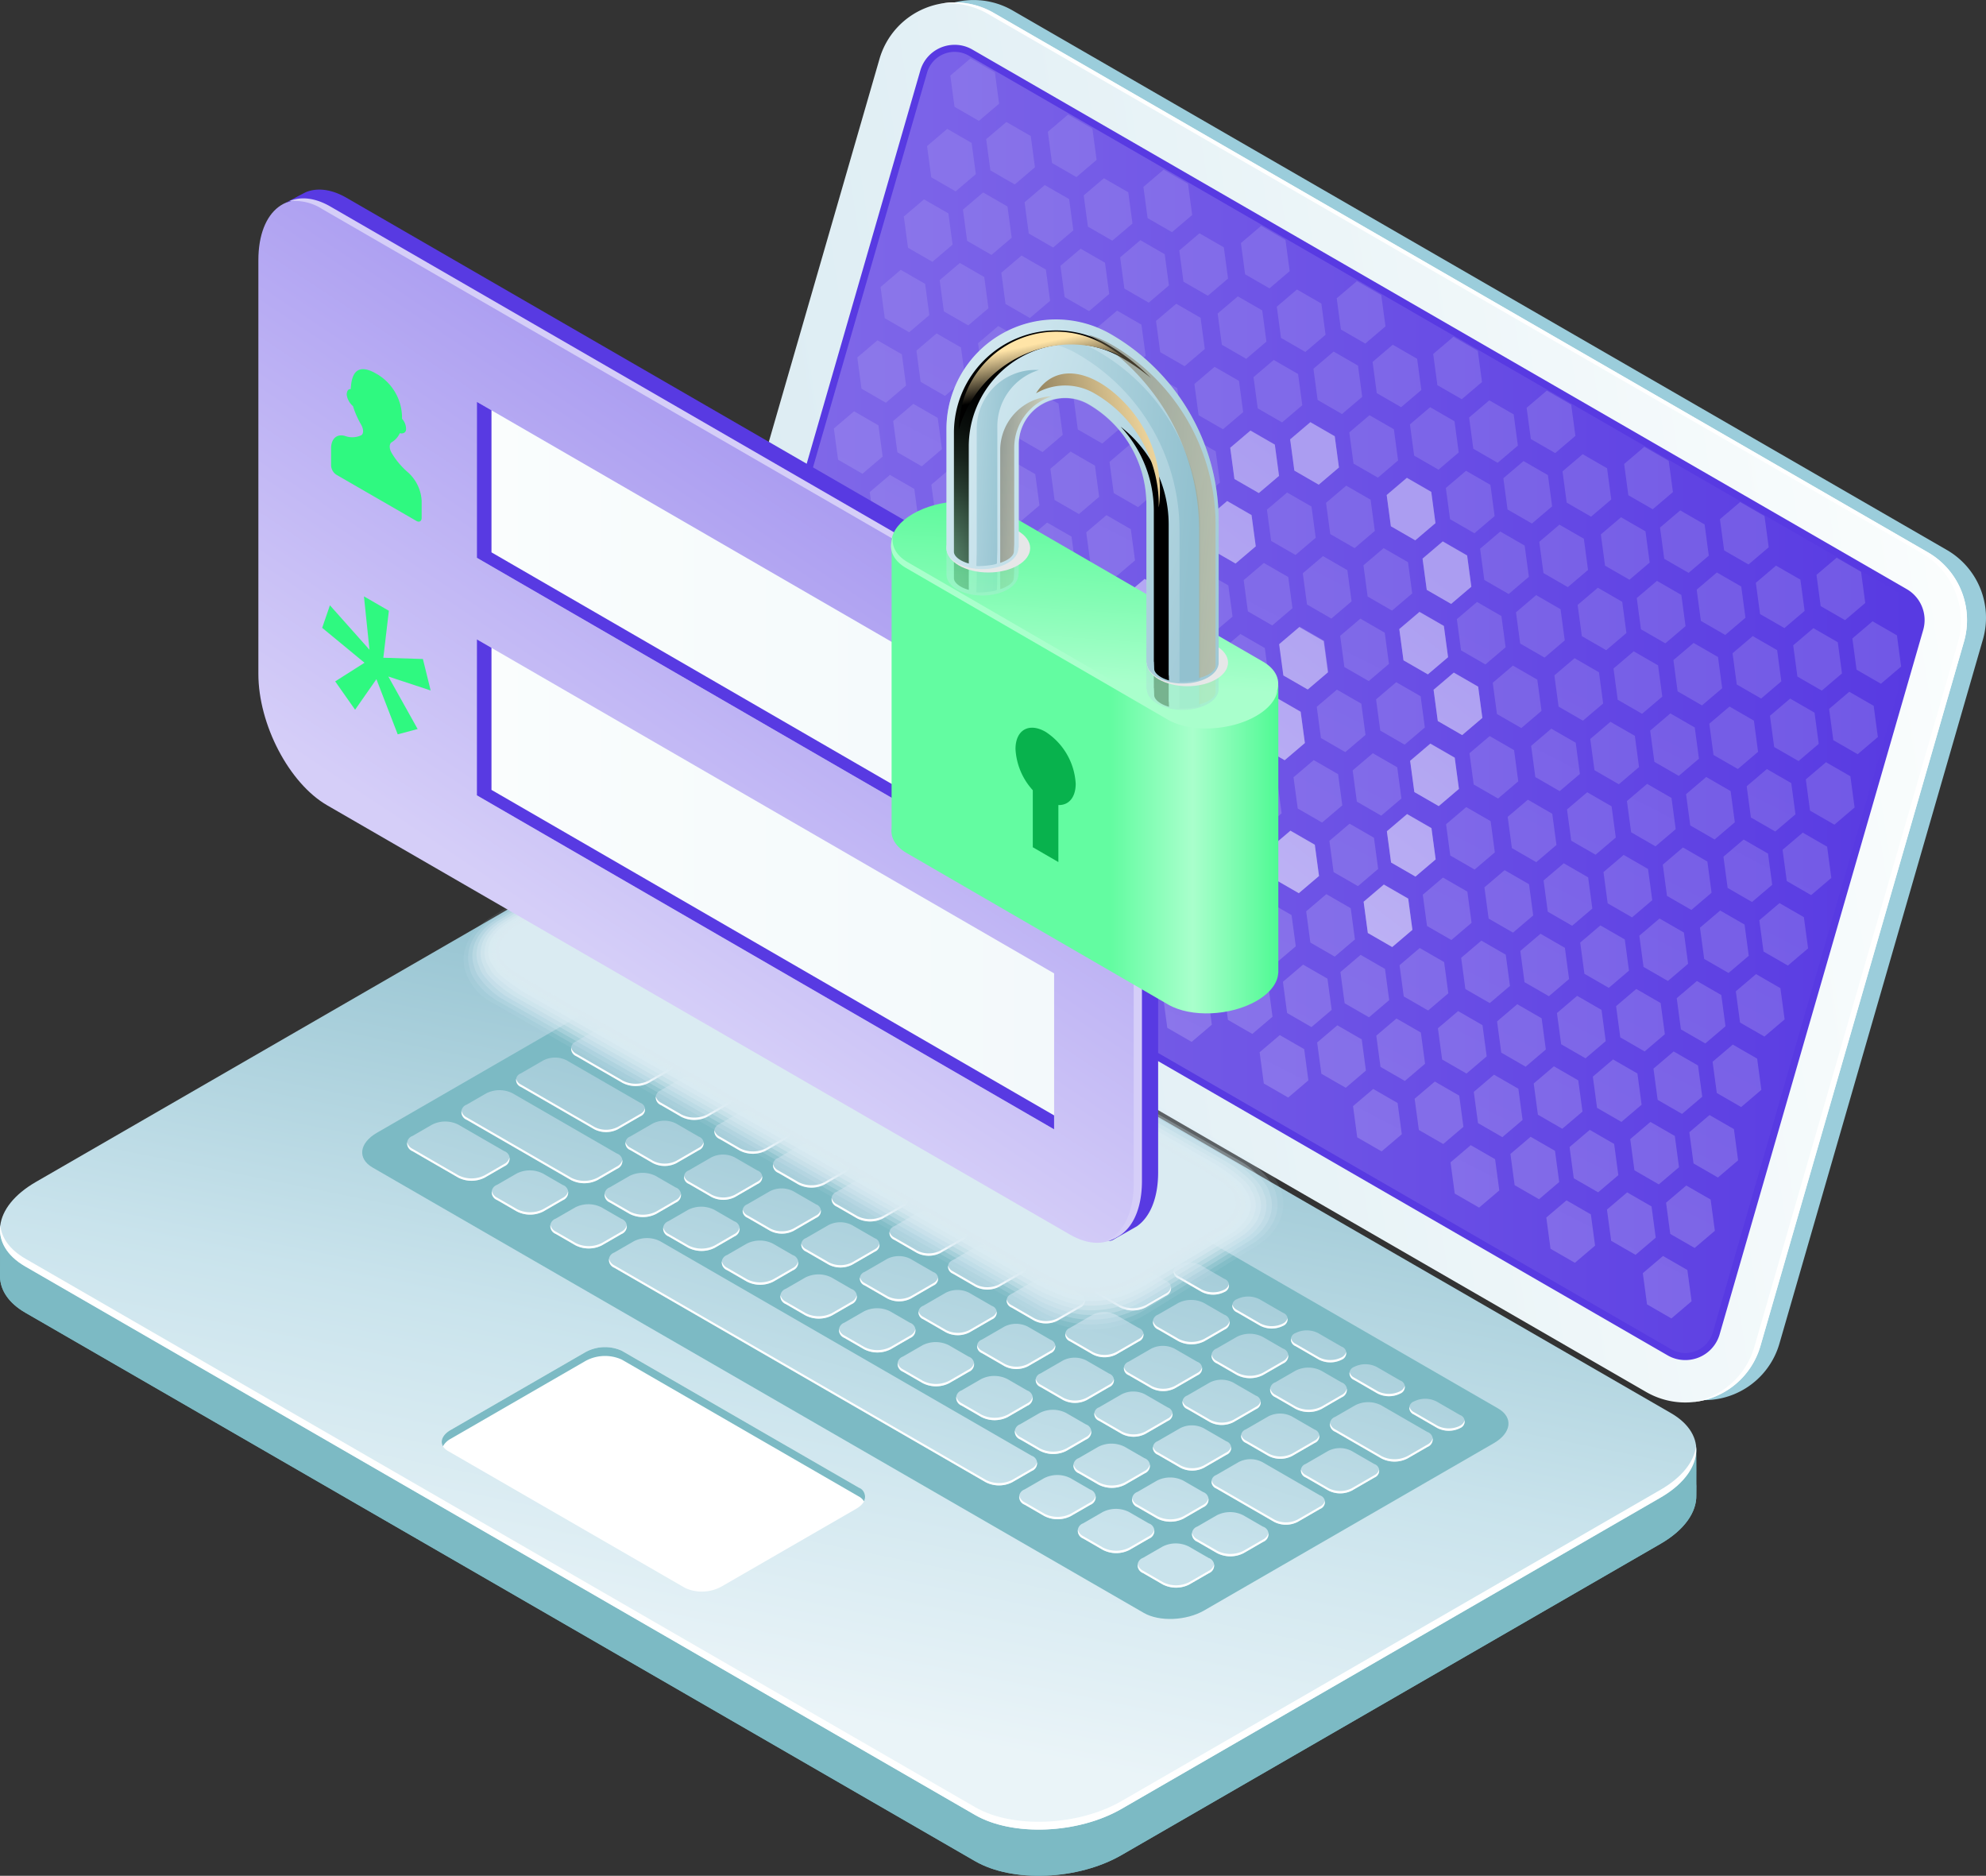 <svg xmlns="http://www.w3.org/2000/svg" xmlns:xlink="http://www.w3.org/1999/xlink" width="295" height="278.568" viewBox="0 0 295 278.568">
  <rect x="0" y="0" width="295" height="278.568" fill="#333333" stroke="none"/>
  <defs>
    <linearGradient id="linear-gradient" x1="0.382" y1="0.838" x2="0.621" y2="0.154" gradientUnits="objectBoundingBox">
      <stop offset="0" stop-color="#eaf4f8"/>
      <stop offset="0.444" stop-color="#c9e3ec"/>
      <stop offset="1" stop-color="#92c1cf"/>
    </linearGradient>
    <linearGradient id="linear-gradient-2" x1="0.983" y1="0.419" x2="0.023" y2="0.58" gradientUnits="objectBoundingBox">
      <stop offset="0" stop-color="#fafdfd"/>
      <stop offset="1" stop-color="#daebf2"/>
    </linearGradient>
    <linearGradient id="linear-gradient-3" y1="0.5" x2="1" y2="0.5" gradientUnits="objectBoundingBox">
      <stop offset="0" stop-color="#826be9"/>
      <stop offset="1" stop-color="#583ae2"/>
    </linearGradient>
    <linearGradient id="linear-gradient-4" x1="0.371" y1="0.759" x2="0.667" y2="0.164" gradientUnits="objectBoundingBox">
      <stop offset="0" stop-color="#c9e3ec"/>
      <stop offset="1" stop-color="#92c1cf"/>
    </linearGradient>
    <linearGradient id="linear-gradient-5" x1="0.257" y1="0.962" x2="0.536" y2="0.39" gradientUnits="objectBoundingBox">
      <stop offset="0" stop-color="#d5cef8"/>
      <stop offset="1" stop-color="#ab9df1"/>
    </linearGradient>
    <linearGradient id="linear-gradient-6" x1="-0.166" y1="1.547" x2="0.697" y2="0.275" xlink:href="#linear-gradient-5"/>
    <linearGradient id="linear-gradient-7" x1="0.379" y1="0.718" x2="0.624" y2="0.275" xlink:href="#linear-gradient-5"/>
    <linearGradient id="linear-gradient-8" y1="0.5" x2="1" y2="0.5" gradientUnits="objectBoundingBox">
      <stop offset="0" stop-color="#fafdfd"/>
      <stop offset="1" stop-color="#f3f9fb"/>
    </linearGradient>
    <linearGradient id="linear-gradient-10" x1="1.01" y1="0.5" x2="-0.006" y2="0.5" gradientUnits="objectBoundingBox">
      <stop offset="0" stop-color="#4bf991"/>
      <stop offset="0.227" stop-color="#a9ffcc"/>
      <stop offset="0.434" stop-color="#63fca1"/>
    </linearGradient>
    <linearGradient id="linear-gradient-11" x1="0.589" y1="-0.245" x2="0.466" y2="0.784" gradientUnits="objectBoundingBox">
      <stop offset="0.035" stop-color="#4bf991"/>
      <stop offset="0.247" stop-color="#5af99a"/>
      <stop offset="0.656" stop-color="#82fcb3"/>
      <stop offset="1" stop-color="#a9ffcc"/>
    </linearGradient>
    <linearGradient id="linear-gradient-12" x1="1.371" y1="0.811" x2="-0.525" y2="0.005" gradientUnits="objectBoundingBox">
      <stop offset="0" stop-color="#92c1cf"/>
      <stop offset="0.606" stop-color="#c9e3ec"/>
      <stop offset="1" stop-color="#eaf4f8"/>
    </linearGradient>
    <radialGradient id="radial-gradient" cx="-0.18" cy="1.058" r="0.857" gradientTransform="translate(-0.158) scale(1.315 1)" gradientUnits="objectBoundingBox">
      <stop offset="0" stop-color="#a9ffcc"/>
      <stop offset="0.015" stop-color="#a3f6c5"/>
      <stop offset="0.132" stop-color="#7dbd97"/>
      <stop offset="0.252" stop-color="#5c8b6f"/>
      <stop offset="0.373" stop-color="#3f604d"/>
      <stop offset="0.494" stop-color="#283d31"/>
      <stop offset="0.617" stop-color="#16221b"/>
      <stop offset="0.741" stop-color="#0a0f0c"/>
      <stop offset="0.867" stop-color="#020303"/>
      <stop offset="1"/>
    </radialGradient>
    <radialGradient id="radial-gradient-2" cx="-0.549" cy="1.1" r="0.945" gradientTransform="translate(-2.392) scale(5.783 1)" xlink:href="#radial-gradient"/>
    <linearGradient id="linear-gradient-13" x1="0.621" y1="0.52" x2="-1.719" y2="0.119" xlink:href="#linear-gradient-12"/>
    <linearGradient id="linear-gradient-14" x1="0.971" y1="0.563" x2="-1.189" y2="0.242" xlink:href="#linear-gradient-12"/>
    <linearGradient id="linear-gradient-15" x1="1.285" y1="0.628" x2="-0.961" y2="0.261" gradientUnits="objectBoundingBox">
      <stop offset="0" stop-color="#ffe4a7"/>
      <stop offset="1"/>
    </linearGradient>
    <linearGradient id="linear-gradient-16" x1="1.755" y1="0.771" x2="-1.351" y2="0.119" xlink:href="#linear-gradient-15"/>
    <linearGradient id="linear-gradient-17" x1="1.344" y1="0.821" x2="-0.486" y2="-0.013" xlink:href="#linear-gradient-12"/>
    <radialGradient id="radial-gradient-3" cx="-0.18" cy="1.058" r="0.952" gradientTransform="translate(-0.092) scale(1.184 1)" xlink:href="#radial-gradient"/>
    <radialGradient id="radial-gradient-4" cx="-0.549" cy="1.1" r="1.03" gradientTransform="translate(-2.123) scale(5.246 1)" xlink:href="#radial-gradient"/>
    <linearGradient id="linear-gradient-18" x1="0.593" y1="0.518" x2="-1.457" y2="0.119" xlink:href="#linear-gradient-12"/>
    <linearGradient id="linear-gradient-19" x1="0.957" y1="0.566" x2="-1.14" y2="0.231" xlink:href="#linear-gradient-12"/>
    <linearGradient id="linear-gradient-20" x1="1.14" y1="0.621" x2="-0.756" y2="0.263" xlink:href="#linear-gradient-15"/>
    <linearGradient id="linear-gradient-21" x1="1.696" y1="0.779" x2="-1.268" y2="0.109" xlink:href="#linear-gradient-15"/>
    <linearGradient id="linear-gradient-22" x1="0.335" y1="0.172" x2="0.484" y2="0.59" xlink:href="#linear-gradient-15"/>
    <linearGradient id="linear-gradient-23" x1="1.042" y1="0.36" x2="-1.091" y2="1.043" xlink:href="#linear-gradient-15"/>
  </defs>
  <g id="Grupo_85796" data-name="Grupo 85796" transform="translate(-792.476 -91.098)">
    <g id="Grupo_85784" data-name="Grupo 85784" transform="translate(792.476 91.098)">
      <path id="Trazado_126953" data-name="Trazado 126953" d="M937.321,351.936,796.238,270.482c-2.483-1.434-3.721-3.344-3.761-5.35,0-.065,0-6.924,0-6.989.044-2.439,1.846,1.8,5.321-.211l80.068-46.227c6.433-3.714,16.165-4.117,21.736-.9l141.084,81.455c1.859,1.073,3.208-3.484,3.69-2.035.161.482.059,6.877.069,7.377.053,2.5-1.751,5.146-5.321,7.206l-80.068,46.228C952.624,354.75,942.892,355.153,937.321,351.936Z" transform="translate(-792.476 -75.54)" fill="#7cbac4"/>
      <path id="Trazado_126954" data-name="Trazado 126954" d="M937.321,345.879,796.238,264.424c-5.571-3.217-4.873-8.835,1.56-12.55l80.068-46.227c6.433-3.714,16.165-4.117,21.736-.9L1040.686,286.2c5.571,3.217,4.873,8.836-1.562,12.55l-80.068,46.227C952.624,348.692,942.892,349.095,937.321,345.879Z" transform="translate(-792.476 -76.342)" fill="url(#linear-gradient)"/>
      <path id="Trazado_126955" data-name="Trazado 126955" d="M1044.465,286.436c-.007,1.475-.024,2.809-.019,3.027.053,2.5-1.751,5.147-5.32,7.208L959.057,342.9c-6.433,3.714-16.165,4.117-21.736.9L796.238,262.343c-2.483-1.434-3.721-3.344-3.761-5.35,0-.027,0-1.3,0-2.754,0,2.042,0,4.815,0,4.856.04,2.007,1.277,3.917,3.761,5.35L937.321,345.9c5.571,3.217,15.3,2.814,21.736-.9l80.069-46.228c3.569-2.061,5.373-4.708,5.32-7.206C1044.439,291.243,1044.478,288.49,1044.465,286.436Z" transform="translate(-792.476 -69.503)" fill="#7cbac4" style="mix-blend-mode: multiply;isolation: isolate"/>
      <path id="Trazado_126956" data-name="Trazado 126956" d="M1039.124,291.069,959.057,337.3c-6.433,3.714-16.165,4.118-21.736.9L796.238,256.742c-2.312-1.334-3.527-3.083-3.719-4.937-.29,2.276.926,4.491,3.719,6.1l141.083,81.455c5.571,3.216,15.3,2.813,21.736-.9l80.068-46.227c3.765-2.174,5.55-5,5.279-7.612C1044.116,286.888,1042.335,289.215,1039.124,291.069Z" transform="translate(-792.476 -69.825)" fill="#fff"/>
      <path id="Trazado_126957" data-name="Trazado 126957" d="M1027.806,297.47,889.044,217.356a11.618,11.618,0,0,1-5.356-13.276L913.917,99.509a11.617,11.617,0,0,1,16.973-6.849l138.763,80.115a11.618,11.618,0,0,1,5.355,13.275L1044.78,290.623A11.619,11.619,0,0,1,1027.806,297.47Z" transform="translate(-780.462 -91.098)" fill="#9bcddb"/>
      <path id="Trazado_126958" data-name="Trazado 126958" d="M1025.319,297.779,886.556,217.665A11.618,11.618,0,0,1,881.2,204.39L911.429,99.818A11.618,11.618,0,0,1,928.4,92.971l138.762,80.114a11.617,11.617,0,0,1,5.355,13.275l-30.228,104.572A11.617,11.617,0,0,1,1025.319,297.779Z" transform="translate(-780.792 -91.057)" fill="url(#linear-gradient-2)"/>
      <path id="Trazado_126959" data-name="Trazado 126959" d="M1030.373,292.3a5.224,5.224,0,0,1-2.64-.718L888.972,211.469a5.305,5.305,0,0,1-2.449-6.072l30.225-104.565a5.3,5.3,0,0,1,5.126-3.857,5.218,5.218,0,0,1,2.64.718l138.762,80.114a5.306,5.306,0,0,1,2.45,6.072L1035.5,288.444A5.3,5.3,0,0,1,1030.373,292.3Z" transform="translate(-780.055 -90.32)" fill="#583ae2"/>
      <path id="Trazado_126960" data-name="Trazado 126960" d="M1030.25,291.129a4.182,4.182,0,0,1-2.114-.579L889.374,210.436a4.256,4.256,0,0,1-1.966-4.87L917.635,101a4.255,4.255,0,0,1,4.116-3.1,4.182,4.182,0,0,1,2.114.579l138.762,80.114a4.254,4.254,0,0,1,1.966,4.871l-30.226,104.564A4.254,4.254,0,0,1,1030.25,291.129Z" transform="translate(-779.932 -90.197)" fill="url(#linear-gradient-3)"/>
      <path id="Trazado_126961" data-name="Trazado 126961" d="M1062.524,173.084,923.762,92.97a11.513,11.513,0,0,0-7.958-1.348,11.5,11.5,0,0,1,7.051,1.477l138.763,80.114a11.618,11.618,0,0,1,5.355,13.275L1036.746,291.06a11.587,11.587,0,0,1-9.016,8.195,11.593,11.593,0,0,0,9.922-8.324l30.228-104.572A11.618,11.618,0,0,0,1062.524,173.084Z" transform="translate(-776.151 -91.056)" fill="#fff"/>
      <path id="Trazado_126962" data-name="Trazado 126962" d="M956.1,314.017,841.537,247.872c-2.294-1.325-2.007-3.638.642-5.168l43.013-24.834c2.65-1.529,6.656-1.7,8.95-.37l114.568,66.145c2.294,1.324,2.005,3.638-.643,5.167l-43.013,24.834C962.405,315.176,958.4,315.341,956.1,314.017Z" transform="translate(-786.187 -74.484)" fill="#7cbac4" style="mix-blend-mode: multiply;isolation: isolate"/>
      <path id="Trazado_126963" data-name="Trazado 126963" d="M886.923,222.265l7.341,4.238a3.724,3.724,0,0,0,3.37.006,1.027,1.027,0,0,0-.01-1.945l-7.341-4.24a3.727,3.727,0,0,0-3.371-.006A1.028,1.028,0,0,0,886.923,222.265Zm12.569,7.256,3.477,2.009a3.726,3.726,0,0,0,3.371.006,1.028,1.028,0,0,0-.011-1.947l-3.478-2.008a3.724,3.724,0,0,0-3.37-.006A1.027,1.027,0,0,0,899.492,229.522Zm8.707,5.027,3.477,2.008a3.724,3.724,0,0,0,3.37.007,1.028,1.028,0,0,0-.01-1.947l-3.477-2.008a3.727,3.727,0,0,0-3.371-.006A1.027,1.027,0,0,0,908.2,234.548Zm8.706,5.027,3.477,2.008a3.724,3.724,0,0,0,3.37.007,1.027,1.027,0,0,0-.01-1.947l-3.477-2.008a3.724,3.724,0,0,0-3.37-.006A1.027,1.027,0,0,0,916.905,239.575Zm8.706,5.027,3.478,2.008a3.723,3.723,0,0,0,3.371.006,1.027,1.027,0,0,0-.011-1.945l-3.478-2.008a3.724,3.724,0,0,0-3.37-.006A1.027,1.027,0,0,0,925.611,244.6Zm8.706,5.027,3.479,2.008a3.724,3.724,0,0,0,3.37.006,1.027,1.027,0,0,0-.01-1.945l-3.477-2.008a3.727,3.727,0,0,0-3.371-.007A1.028,1.028,0,0,0,934.316,249.628Zm8.707,5.027,3.477,2.008a3.724,3.724,0,0,0,3.37.006,1.027,1.027,0,0,0-.01-1.945l-3.478-2.008a3.726,3.726,0,0,0-3.371-.007A1.027,1.027,0,0,0,943.023,254.655Zm8.706,5.027,3.478,2.008a3.727,3.727,0,0,0,3.371.006,1.027,1.027,0,0,0-.011-1.945l-3.478-2.009a3.724,3.724,0,0,0-3.37-.006A1.028,1.028,0,0,0,951.729,259.681Zm8.706,5.025,3.478,2.008a3.723,3.723,0,0,0,3.371.007,1.028,1.028,0,0,0-.01-1.947l-3.478-2.008a3.726,3.726,0,0,0-3.371-.006A1.027,1.027,0,0,0,960.434,264.707Zm8.707,5.027,3.478,2.008a3.724,3.724,0,0,0,3.37.007,1.028,1.028,0,0,0-.01-1.947l-3.478-2.008a3.727,3.727,0,0,0-3.371-.006A1.027,1.027,0,0,0,969.141,269.733Zm8.706,5.027,3.478,2.008a3.726,3.726,0,0,0,3.371.007,1.028,1.028,0,0,0-.011-1.947l-3.478-2.008a3.724,3.724,0,0,0-3.37-.006A1.027,1.027,0,0,0,977.847,274.76Zm8.706,5.027,3.477,2.008a3.727,3.727,0,0,0,3.371.006,1.027,1.027,0,0,0-.011-1.945l-3.478-2.008a3.724,3.724,0,0,0-3.37-.007A1.028,1.028,0,0,0,986.553,279.786Zm8.888,5.131,3.478,2.008a3.724,3.724,0,0,0,3.37.007,1.028,1.028,0,0,0-.01-1.947l-3.478-2.008a3.726,3.726,0,0,0-3.371-.006A1.027,1.027,0,0,0,995.441,284.917ZM879.093,227.055l3.01,1.738a4.241,4.241,0,0,0,3.836.007l2.992-1.727a1.169,1.169,0,0,0-.012-2.215l-3.01-1.738a4.238,4.238,0,0,0-3.836-.007l-2.992,1.727A1.169,1.169,0,0,0,879.093,227.055Zm15.552,6.772,2.992-1.728a1.168,1.168,0,0,0-.011-2.214l-3.011-1.738a4.235,4.235,0,0,0-3.835-.007l-2.993,1.727a1.169,1.169,0,0,0,.012,2.215l3.011,1.738A4.239,4.239,0,0,0,894.645,233.827Zm1.859,3.282,3.011,1.738a4.245,4.245,0,0,0,3.836.007l2.992-1.728a1.169,1.169,0,0,0-.012-2.214l-3.011-1.738a4.239,4.239,0,0,0-3.835-.008l-2.992,1.728A1.169,1.169,0,0,0,896.5,237.108Zm8.707,5.025,3.01,1.738a4.241,4.241,0,0,0,3.836.008l2.992-1.728a1.169,1.169,0,0,0-.012-2.215l-3.01-1.738a4.245,4.245,0,0,0-3.836-.007L905.2,239.92A1.168,1.168,0,0,0,905.211,242.134Zm18.532,2.83-3.011-1.738a4.239,4.239,0,0,0-3.835-.007l-2.993,1.728a1.169,1.169,0,0,0,.012,2.214l3.011,1.738a4.235,4.235,0,0,0,3.835.007l2.992-1.727A1.169,1.169,0,0,0,923.743,244.964Zm8.706,5.027-3.011-1.738a4.239,4.239,0,0,0-3.835-.007l-2.992,1.727a1.169,1.169,0,0,0,.011,2.215l3.011,1.738a4.235,4.235,0,0,0,3.835.007l2.993-1.727A1.169,1.169,0,0,0,932.449,249.99Zm8.706,5.027-3.01-1.738a4.237,4.237,0,0,0-3.836-.007L931.317,255a1.169,1.169,0,0,0,.012,2.215l3.01,1.738a4.237,4.237,0,0,0,3.836.007l2.992-1.727A1.169,1.169,0,0,0,941.155,255.017Zm8.707,5.027-3.011-1.738a4.238,4.238,0,0,0-3.837-.007l-2.992,1.727a1.169,1.169,0,0,0,.012,2.215l3.011,1.738a4.239,4.239,0,0,0,3.835.007l2.992-1.727A1.169,1.169,0,0,0,949.862,260.044Zm8.706,5.027-3.011-1.738a4.239,4.239,0,0,0-3.835-.008l-2.992,1.728a1.169,1.169,0,0,0,.011,2.215l3.011,1.738a4.242,4.242,0,0,0,3.835.007l2.993-1.728A1.169,1.169,0,0,0,958.567,265.07Zm8.706,5.025-3.01-1.738a4.244,4.244,0,0,0-3.836-.007l-2.992,1.728a1.169,1.169,0,0,0,.012,2.215l3.01,1.738a4.244,4.244,0,0,0,3.836.007l2.992-1.728A1.169,1.169,0,0,0,967.273,270.1Zm-1.12,7.223,3.011,1.738a4.239,4.239,0,0,0,3.835.008l2.992-1.728a1.169,1.169,0,0,0-.011-2.215l-3.011-1.738a4.245,4.245,0,0,0-3.837-.007l-2.992,1.728A1.168,1.168,0,0,0,966.153,277.319Zm18.532,2.83-3.011-1.738a4.239,4.239,0,0,0-3.835-.007l-2.992,1.727a1.169,1.169,0,0,0,.011,2.215l3.011,1.738a4.235,4.235,0,0,0,3.835.007l2.992-1.727A1.169,1.169,0,0,0,984.685,280.149Zm12.75,7.362-6.875-3.969a4.242,4.242,0,0,0-3.835-.007l-2.992,1.728a1.168,1.168,0,0,0,.011,2.214l6.875,3.97a4.245,4.245,0,0,0,3.837.007l2.992-1.728A1.169,1.169,0,0,0,997.436,287.51Zm-126.407-55.8,6.875,3.969a4.235,4.235,0,0,0,3.835.007l2.992-1.727a1.169,1.169,0,0,0-.011-2.215l-6.875-3.969a4.241,4.241,0,0,0-3.836-.007l-2.992,1.728A1.168,1.168,0,0,0,871.029,231.71Zm12.569,7.257,3.011,1.738a4.235,4.235,0,0,0,3.835.007l2.993-1.727a1.169,1.169,0,0,0-.012-2.215l-3.011-1.738a4.239,4.239,0,0,0-3.835-.007l-2.992,1.727A1.169,1.169,0,0,0,883.6,238.968Zm11.717,6.765a4.237,4.237,0,0,0,3.836.007l2.992-1.727a1.169,1.169,0,0,0-.012-2.215l-3.01-1.738a4.238,4.238,0,0,0-3.836-.007l-2.992,1.727a1.169,1.169,0,0,0,.012,2.215Zm8.707,5.027a4.239,4.239,0,0,0,3.835.007l2.992-1.727a1.169,1.169,0,0,0-.011-2.215l-3.011-1.738a4.237,4.237,0,0,0-3.836-.007L901,246.806a1.169,1.169,0,0,0,.012,2.215Zm8.675-.653-2.992,1.727a1.169,1.169,0,0,0,.011,2.215l3.011,1.738a4.239,4.239,0,0,0,3.835.007l2.993-1.728a1.169,1.169,0,0,0-.012-2.214l-3.011-1.738A4.235,4.235,0,0,0,912.7,250.106Zm8.889,4.92-3.36,1.94a1.056,1.056,0,0,0,.011,2l3.381,1.952a3.831,3.831,0,0,0,3.466.007l3.36-1.941a1.056,1.056,0,0,0-.01-2l-3.381-1.952A3.83,3.83,0,0,0,921.586,255.026Zm8.707,5.025-3.36,1.94a1.057,1.057,0,0,0,.01,2l3.381,1.952a3.833,3.833,0,0,0,3.467.006l3.36-1.94a1.056,1.056,0,0,0-.011-2l-3.381-1.952A3.831,3.831,0,0,0,930.293,260.051ZM939,265.078l-3.36,1.94a1.057,1.057,0,0,0,.011,2l3.38,1.952a3.833,3.833,0,0,0,3.467.006l3.36-1.94a1.056,1.056,0,0,0-.011-2l-3.38-1.952A3.833,3.833,0,0,0,939,265.078ZM947.7,270.1l-3.36,1.94a1.057,1.057,0,0,0,.011,2L947.737,276A3.831,3.831,0,0,0,951.2,276l3.36-1.94a1.057,1.057,0,0,0-.01-2l-3.381-1.951A3.833,3.833,0,0,0,947.7,270.1Zm8.707,5.027-3.36,1.94a1.057,1.057,0,0,0,.01,2l3.381,1.951a3.827,3.827,0,0,0,3.466.007l3.361-1.94a1.057,1.057,0,0,0-.011-2l-3.381-1.951A3.827,3.827,0,0,0,956.411,275.131Zm12.2,10.926,3.36-1.94a1.057,1.057,0,0,0-.011-2l-3.38-1.952a3.833,3.833,0,0,0-3.467-.006l-3.36,1.94a1.056,1.056,0,0,0,.011,2l3.38,1.952A3.833,3.833,0,0,0,968.616,286.057Zm8.706,5.027,3.36-1.94a1.057,1.057,0,0,0-.01-2l-3.381-1.952a3.833,3.833,0,0,0-3.467-.006l-3.36,1.94a1.056,1.056,0,0,0,.011,2l3.381,1.952A3.831,3.831,0,0,0,977.322,291.084Zm12.236,1.189-3.381-1.952a3.831,3.831,0,0,0-3.466-.006l-3.36,1.94a1.056,1.056,0,0,0,.01,2l3.381,1.952a3.831,3.831,0,0,0,3.466.007l3.36-1.94A1.057,1.057,0,0,0,989.558,292.273ZM862.78,236.259l10.916,6.3a3.831,3.831,0,0,0,3.466.006l3.36-1.94a1.056,1.056,0,0,0-.01-2l-10.916-6.3a3.831,3.831,0,0,0-3.466-.006l-3.361,1.94A1.056,1.056,0,0,0,862.78,236.259Zm16.24,9.377,3.381,1.952a3.833,3.833,0,0,0,3.467.006l3.36-1.94a1.057,1.057,0,0,0-.011-2l-3.381-1.951a3.831,3.831,0,0,0-3.466-.007l-3.36,1.94A1.057,1.057,0,0,0,879.02,245.636Zm8.707,5.027,3.38,1.951a3.83,3.83,0,0,0,3.467.007l3.36-1.94a1.057,1.057,0,0,0-.011-2l-3.38-1.951a3.83,3.83,0,0,0-3.467-.007l-3.36,1.94A1.057,1.057,0,0,0,887.727,250.663Zm8.706,5.025,3.381,1.952a3.831,3.831,0,0,0,3.466.007l3.36-1.94a1.057,1.057,0,0,0-.01-2l-3.381-1.952a3.833,3.833,0,0,0-3.467-.006l-3.36,1.94A1.056,1.056,0,0,0,896.433,255.688Zm15.553,6.986,3.361-1.94a1.057,1.057,0,0,0-.011-2l-3.381-1.952a3.831,3.831,0,0,0-3.466-.006l-3.36,1.94a1.056,1.056,0,0,0,.01,2l3.381,1.952A3.831,3.831,0,0,0,911.986,262.674Zm8.707,5.025,3.36-1.94c.955-.55.949-1.446-.011-2l-3.38-1.952a3.83,3.83,0,0,0-3.467-.006l-3.36,1.94a1.056,1.056,0,0,0,.011,2l3.38,1.952A3.83,3.83,0,0,0,920.693,267.7Zm8.706,5.027,3.36-1.94a1.056,1.056,0,0,0-.01-2l-3.381-1.952a3.833,3.833,0,0,0-3.467-.007l-3.36,1.94a1.057,1.057,0,0,0,.011,2l3.381,1.952A3.831,3.831,0,0,0,929.4,272.726Zm8.706,5.027,3.361-1.94a1.056,1.056,0,0,0-.011-2l-3.381-1.952a3.831,3.831,0,0,0-3.466-.007l-3.36,1.94a1.057,1.057,0,0,0,.01,2l3.381,1.952A3.831,3.831,0,0,0,938.1,277.753Zm8.707,5.027,3.36-1.94a1.057,1.057,0,0,0-.011-2l-3.381-1.951a3.828,3.828,0,0,0-3.466-.007l-3.36,1.94a1.057,1.057,0,0,0,.01,2l3.381,1.951A3.83,3.83,0,0,0,946.811,282.779Zm8.706,5.027,3.36-1.94a1.057,1.057,0,0,0-.01-2l-3.381-1.952a3.833,3.833,0,0,0-3.467-.006l-3.36,1.94a1.057,1.057,0,0,0,.011,2l3.381,1.951A3.831,3.831,0,0,0,955.516,287.806Zm1.858,3.068,3.381,1.952a3.831,3.831,0,0,0,3.466.007l3.36-1.94a1.057,1.057,0,0,0-.01-2l-3.381-1.952a3.831,3.831,0,0,0-3.466-.006l-3.36,1.94A1.056,1.056,0,0,0,957.375,290.873Zm24.119,6.056-8.6-4.964a3.831,3.831,0,0,0-3.466-.006l-3.36,1.94a1.056,1.056,0,0,0,.01,2l8.6,4.964a3.831,3.831,0,0,0,3.466.006l3.36-1.94A1.056,1.056,0,0,0,981.494,296.929ZM854.749,241.156l15.489,8.942a4.326,4.326,0,0,0,3.916.007l2.912-1.68a1.194,1.194,0,0,0-.012-2.261l-15.489-8.942a4.326,4.326,0,0,0-3.916-.007l-2.911,1.682A1.193,1.193,0,0,0,854.749,241.156Zm21.265,12.277,2.93,1.692a4.328,4.328,0,0,0,3.917.007l2.911-1.68a1.194,1.194,0,0,0-.012-2.261L882.83,249.5a4.329,4.329,0,0,0-3.917-.007L876,251.171A1.194,1.194,0,0,0,876.014,253.433Zm8.706,5.027,2.931,1.692a4.326,4.326,0,0,0,3.916.007l2.912-1.682a1.193,1.193,0,0,0-.013-2.26l-2.931-1.692a4.326,4.326,0,0,0-3.916-.007l-2.912,1.68A1.194,1.194,0,0,0,884.72,258.459Zm8.706,5.027,2.931,1.692a4.326,4.326,0,0,0,3.916.007l2.912-1.682a1.193,1.193,0,0,0-.012-2.26l-2.931-1.692a4.33,4.33,0,0,0-3.916-.008l-2.911,1.682A1.194,1.194,0,0,0,893.425,263.486Zm8.707,5.027,2.929,1.692a4.332,4.332,0,0,0,3.917.007l2.911-1.682a1.194,1.194,0,0,0-.012-2.261l-2.93-1.692a4.332,4.332,0,0,0-3.917-.007l-2.911,1.682A1.194,1.194,0,0,0,902.132,268.513Zm8.706,5.025,2.931,1.692a4.33,4.33,0,0,0,3.916.008l2.911-1.682a1.194,1.194,0,0,0-.011-2.261l-2.931-1.692a4.326,4.326,0,0,0-3.916-.007l-2.913,1.682A1.193,1.193,0,0,0,910.838,273.538Zm8.706,5.027,2.931,1.692a4.326,4.326,0,0,0,3.916.007l2.913-1.68a1.194,1.194,0,0,0-.012-2.261l-2.931-1.692a4.326,4.326,0,0,0-3.916-.007l-2.912,1.682A1.193,1.193,0,0,0,919.543,278.565Zm8.707,5.027,2.929,1.692a4.329,4.329,0,0,0,3.917.007l2.911-1.68a1.194,1.194,0,0,0-.012-2.261l-2.929-1.692a4.329,4.329,0,0,0-3.917-.007l-2.911,1.68A1.194,1.194,0,0,0,928.25,283.591Zm8.706,5.027,2.931,1.692a4.326,4.326,0,0,0,3.916.007l2.911-1.68a1.194,1.194,0,0,0-.011-2.261l-2.931-1.692a4.326,4.326,0,0,0-3.916-.007l-2.913,1.68A1.194,1.194,0,0,0,936.956,288.618Zm8.706,5.027,2.931,1.692a4.326,4.326,0,0,0,3.916.007l2.912-1.682a1.193,1.193,0,0,0-.012-2.26l-2.931-1.692a4.33,4.33,0,0,0-3.916-.008l-2.912,1.682A1.194,1.194,0,0,0,945.661,293.644Zm8.707,5.027,2.929,1.692a4.329,4.329,0,0,0,3.917.007l2.911-1.682a1.193,1.193,0,0,0-.012-2.26l-2.929-1.692a4.329,4.329,0,0,0-3.917-.008l-2.911,1.682A1.194,1.194,0,0,0,954.368,298.671Zm18.645,2.894-2.931-1.692a4.326,4.326,0,0,0-3.916-.007l-2.911,1.68a1.194,1.194,0,0,0,.011,2.261l2.93,1.692a4.326,4.326,0,0,0,3.916.007l2.912-1.68A1.194,1.194,0,0,0,973.013,301.565ZM860.3,245.8l-6.794-3.923a4.33,4.33,0,0,0-3.916-.008l-2.911,1.682a1.194,1.194,0,0,0,.011,2.261l6.794,3.923a4.329,4.329,0,0,0,3.917.007l2.911-1.682A1.193,1.193,0,0,0,860.3,245.8ZM869,250.826l-2.931-1.692a4.33,4.33,0,0,0-3.916-.008l-2.912,1.682a1.194,1.194,0,0,0,.012,2.261l2.931,1.692a4.326,4.326,0,0,0,3.916.007l2.911-1.682A1.193,1.193,0,0,0,869,250.826Zm8.706,5.025-2.931-1.692a4.33,4.33,0,0,0-3.916-.007l-2.912,1.682a1.194,1.194,0,0,0,.013,2.261l2.931,1.692a4.33,4.33,0,0,0,3.916.007l2.912-1.682A1.194,1.194,0,0,0,877.708,255.851Zm60.942,35.185-55.166-31.85a4.328,4.328,0,0,0-3.917-.007l-2.911,1.682a1.193,1.193,0,0,0,.012,2.26l55.166,31.85a4.326,4.326,0,0,0,3.916.008l2.912-1.682A1.194,1.194,0,0,0,938.65,291.036Zm8.706,5.027-2.929-1.692a4.329,4.329,0,0,0-3.917-.007l-2.911,1.682a1.193,1.193,0,0,0,.012,2.26L940.54,300a4.332,4.332,0,0,0,3.917.008l2.911-1.682A1.194,1.194,0,0,0,947.356,296.063Zm8.707,5.027-2.931-1.692a4.326,4.326,0,0,0-3.916-.007l-2.912,1.68a1.194,1.194,0,0,0,.012,2.261l2.931,1.692a4.326,4.326,0,0,0,3.916.007l2.912-1.68A1.194,1.194,0,0,0,956.062,301.09Zm8.887,5.131-2.931-1.692a4.326,4.326,0,0,0-3.916-.007l-2.911,1.682a1.193,1.193,0,0,0,.011,2.26l2.931,1.692a4.33,4.33,0,0,0,3.916.008l2.912-1.682A1.194,1.194,0,0,0,964.949,306.22Z" transform="translate(-785.408 -74.046)" fill="#7cbac4" opacity="0.8" style="mix-blend-mode: multiply;isolation: isolate"/>
      <path id="Trazado_126964" data-name="Trazado 126964" d="M886.923,221.553l7.341,4.238a3.724,3.724,0,0,0,3.37.007,1.027,1.027,0,0,0-.01-1.947l-7.341-4.238a3.727,3.727,0,0,0-3.371-.006A1.027,1.027,0,0,0,886.923,221.553Zm12.569,7.257,3.477,2.008a3.727,3.727,0,0,0,3.371.007,1.028,1.028,0,0,0-.011-1.947l-3.478-2.008a3.724,3.724,0,0,0-3.37-.006A1.027,1.027,0,0,0,899.492,228.811Zm8.707,5.027,3.477,2.008a3.724,3.724,0,0,0,3.37.006,1.027,1.027,0,0,0-.01-1.945l-3.477-2.008a3.723,3.723,0,0,0-3.371-.006A1.027,1.027,0,0,0,908.2,233.837Zm8.706,5.027,3.477,2.008a3.724,3.724,0,0,0,3.37.006,1.026,1.026,0,0,0-.01-1.945l-3.477-2.008a3.724,3.724,0,0,0-3.37-.007A1.027,1.027,0,0,0,916.905,238.864Zm8.706,5.027,3.478,2.008a3.727,3.727,0,0,0,3.371.006,1.027,1.027,0,0,0-.011-1.945l-3.478-2.008a3.724,3.724,0,0,0-3.37-.007A1.028,1.028,0,0,0,925.611,243.89Zm8.706,5.027,3.479,2.008a3.724,3.724,0,0,0,3.37.006,1.027,1.027,0,0,0-.01-1.945l-3.477-2.009a3.727,3.727,0,0,0-3.371-.006A1.028,1.028,0,0,0,934.316,248.917Zm8.707,5.025,3.477,2.008a3.724,3.724,0,0,0,3.37.007,1.028,1.028,0,0,0-.01-1.947L946.383,252a3.726,3.726,0,0,0-3.371-.006A1.027,1.027,0,0,0,943.023,253.942Zm8.706,5.027,3.478,2.008a3.727,3.727,0,0,0,3.371.007,1.028,1.028,0,0,0-.011-1.947l-3.478-2.008a3.724,3.724,0,0,0-3.37-.006A1.027,1.027,0,0,0,951.729,258.969ZM960.434,264,963.912,266a3.727,3.727,0,0,0,3.371.007,1.028,1.028,0,0,0-.01-1.947l-3.478-2.008a3.726,3.726,0,0,0-3.371-.006A1.027,1.027,0,0,0,960.434,264Zm8.707,5.027,3.478,2.008a3.724,3.724,0,0,0,3.37.006,1.027,1.027,0,0,0-.01-1.945l-3.478-2.008a3.727,3.727,0,0,0-3.371-.007A1.028,1.028,0,0,0,969.141,269.022Zm8.706,5.027,3.478,2.008a3.726,3.726,0,0,0,3.371.006,1.027,1.027,0,0,0-.011-1.945l-3.478-2.008a3.724,3.724,0,0,0-3.37-.007A1.028,1.028,0,0,0,977.847,274.049Zm8.706,5.027,3.477,2.008a3.727,3.727,0,0,0,3.371.006,1.027,1.027,0,0,0-.011-1.945l-3.478-2.008a3.721,3.721,0,0,0-3.37-.007A1.028,1.028,0,0,0,986.553,279.075Zm8.888,5.131,3.478,2.008a3.724,3.724,0,0,0,3.37.006,1.027,1.027,0,0,0-.01-1.945l-3.478-2.008a3.727,3.727,0,0,0-3.371-.007A1.028,1.028,0,0,0,995.441,284.206ZM879.093,226.344l3.01,1.738a4.245,4.245,0,0,0,3.836.007l2.992-1.728a1.168,1.168,0,0,0-.012-2.214l-3.01-1.739a4.245,4.245,0,0,0-3.836-.007l-2.992,1.728A1.169,1.169,0,0,0,879.093,226.344Zm15.552,6.772,2.992-1.728a1.169,1.169,0,0,0-.011-2.215l-3.011-1.738a4.242,4.242,0,0,0-3.835-.007l-2.993,1.728a1.169,1.169,0,0,0,.012,2.214l3.011,1.738A4.239,4.239,0,0,0,894.645,233.116Zm1.859,3.28,3.011,1.738a4.237,4.237,0,0,0,3.836.007l2.992-1.727a1.169,1.169,0,0,0-.012-2.215l-3.011-1.738a4.239,4.239,0,0,0-3.835-.007l-2.992,1.727A1.169,1.169,0,0,0,896.5,236.4Zm8.707,5.027,3.01,1.738a4.237,4.237,0,0,0,3.836.007l2.992-1.727a1.169,1.169,0,0,0-.012-2.215l-3.01-1.738a4.241,4.241,0,0,0-3.836-.007l-2.992,1.727A1.169,1.169,0,0,0,905.211,241.423Zm18.532,2.83-3.011-1.738a4.235,4.235,0,0,0-3.835-.007l-2.993,1.727a1.169,1.169,0,0,0,.012,2.215l3.011,1.738a4.239,4.239,0,0,0,3.835.007l2.992-1.727A1.169,1.169,0,0,0,923.743,244.253Zm8.706,5.027-3.011-1.738a4.235,4.235,0,0,0-3.835-.007l-2.992,1.727a1.169,1.169,0,0,0,.011,2.215l3.011,1.738a4.239,4.239,0,0,0,3.835.007l2.993-1.728A1.169,1.169,0,0,0,932.449,249.279Zm8.706,5.027-3.01-1.738a4.241,4.241,0,0,0-3.836-.008l-2.992,1.728a1.169,1.169,0,0,0,.012,2.215l3.01,1.738a4.245,4.245,0,0,0,3.836.007l2.992-1.728A1.168,1.168,0,0,0,941.155,254.306Zm8.707,5.025-3.011-1.738a4.245,4.245,0,0,0-3.837-.007l-2.992,1.728a1.169,1.169,0,0,0,.012,2.214l3.011,1.739a4.242,4.242,0,0,0,3.835.007l2.992-1.728A1.169,1.169,0,0,0,949.862,259.331Zm8.706,5.027-3.011-1.738a4.242,4.242,0,0,0-3.835-.007l-2.992,1.728a1.168,1.168,0,0,0,.011,2.214l3.011,1.738a4.235,4.235,0,0,0,3.835.007l2.993-1.727A1.169,1.169,0,0,0,958.567,264.358Zm8.706,5.027-3.01-1.738a4.241,4.241,0,0,0-3.836-.007l-2.992,1.727a1.169,1.169,0,0,0,.012,2.215l3.01,1.738a4.237,4.237,0,0,0,3.836.007l2.992-1.727A1.169,1.169,0,0,0,967.273,269.385Zm-1.12,7.223,3.011,1.738a4.235,4.235,0,0,0,3.835.007l2.992-1.727a1.169,1.169,0,0,0-.011-2.215l-3.011-1.738a4.238,4.238,0,0,0-3.837-.007l-2.992,1.727A1.169,1.169,0,0,0,966.153,276.608Zm18.532,2.83-3.011-1.738a4.235,4.235,0,0,0-3.835-.007l-2.992,1.727a1.169,1.169,0,0,0,.011,2.215l3.011,1.738a4.239,4.239,0,0,0,3.835.007l2.992-1.727A1.169,1.169,0,0,0,984.685,279.438Zm12.75,7.362-6.875-3.969a4.239,4.239,0,0,0-3.835-.007l-2.992,1.727a1.169,1.169,0,0,0,.011,2.215l6.875,3.969a4.238,4.238,0,0,0,3.837.007l2.992-1.727A1.169,1.169,0,0,0,997.436,286.8ZM871.029,231l6.875,3.969a4.235,4.235,0,0,0,3.835.007l2.992-1.727a1.169,1.169,0,0,0-.011-2.215l-6.875-3.969a4.238,4.238,0,0,0-3.836-.007l-2.992,1.727A1.169,1.169,0,0,0,871.029,231Zm12.569,7.257L886.609,240a4.239,4.239,0,0,0,3.835.007l2.993-1.727a1.169,1.169,0,0,0-.012-2.215l-3.011-1.738a4.235,4.235,0,0,0-3.835-.007l-2.992,1.727A1.169,1.169,0,0,0,883.6,238.257Zm11.717,6.765a4.244,4.244,0,0,0,3.836.007l2.992-1.728a1.168,1.168,0,0,0-.012-2.214l-3.01-1.738a4.241,4.241,0,0,0-3.836-.008l-2.992,1.728a1.169,1.169,0,0,0,.012,2.215Zm8.707,5.027a4.242,4.242,0,0,0,3.835.007l2.992-1.728a1.169,1.169,0,0,0-.011-2.215l-3.011-1.738a4.244,4.244,0,0,0-3.836-.007L901,246.1a1.169,1.169,0,0,0,.012,2.215Zm8.675-.654-2.992,1.728a1.168,1.168,0,0,0,.011,2.214l3.011,1.738a4.239,4.239,0,0,0,3.835.008l2.993-1.728a1.169,1.169,0,0,0-.012-2.215l-3.011-1.738A4.242,4.242,0,0,0,912.7,249.394Zm8.889,4.92-3.36,1.94a1.057,1.057,0,0,0,.011,2l3.381,1.952a3.831,3.831,0,0,0,3.466.006l3.36-1.94a1.056,1.056,0,0,0-.01-2l-3.381-1.952A3.833,3.833,0,0,0,921.586,254.314Zm8.707,5.027-3.36,1.94a1.057,1.057,0,0,0,.01,2l3.381,1.952a3.833,3.833,0,0,0,3.467.006l3.36-1.94a1.057,1.057,0,0,0-.011-2l-3.381-1.951A3.831,3.831,0,0,0,930.293,259.34ZM939,264.367l-3.36,1.94a1.057,1.057,0,0,0,.011,2l3.38,1.951a3.833,3.833,0,0,0,3.467.007l3.36-1.94a1.057,1.057,0,0,0-.011-2l-3.38-1.952A3.834,3.834,0,0,0,939,264.367Zm8.706,5.027-3.36,1.94a1.056,1.056,0,0,0,.011,2l3.381,1.952a3.831,3.831,0,0,0,3.466.007l3.36-1.94a1.057,1.057,0,0,0-.01-2l-3.381-1.952A3.833,3.833,0,0,0,947.7,269.394Zm8.707,5.027-3.36,1.94a1.056,1.056,0,0,0,.01,2l3.381,1.952a3.831,3.831,0,0,0,3.466.007l3.361-1.94a1.057,1.057,0,0,0-.011-2l-3.381-1.952A3.831,3.831,0,0,0,956.411,274.42Zm12.2,10.925,3.36-1.94a1.056,1.056,0,0,0-.011-2l-3.38-1.952a3.833,3.833,0,0,0-3.467-.007l-3.36,1.941a1.056,1.056,0,0,0,.011,2l3.38,1.952A3.83,3.83,0,0,0,968.616,285.345Zm8.706,5.027,3.36-1.94a1.056,1.056,0,0,0-.01-2l-3.381-1.952a3.833,3.833,0,0,0-3.467-.007l-3.36,1.94a1.057,1.057,0,0,0,.011,2l3.381,1.952A3.831,3.831,0,0,0,977.322,290.372Zm12.236,1.19-3.381-1.952a3.827,3.827,0,0,0-3.466-.006l-3.36,1.94a1.056,1.056,0,0,0,.01,2l3.381,1.952a3.827,3.827,0,0,0,3.466.006l3.36-1.94A1.056,1.056,0,0,0,989.558,291.562ZM862.78,235.548l10.916,6.3a3.831,3.831,0,0,0,3.466.007l3.36-1.94a1.057,1.057,0,0,0-.01-2l-10.916-6.3a3.831,3.831,0,0,0-3.466-.007l-3.361,1.94A1.057,1.057,0,0,0,862.78,235.548Zm16.24,9.376,3.381,1.952a3.833,3.833,0,0,0,3.467.007l3.36-1.94a1.057,1.057,0,0,0-.011-2l-3.381-1.952a3.831,3.831,0,0,0-3.466-.006l-3.36,1.94A1.056,1.056,0,0,0,879.02,244.924Zm8.707,5.027,3.38,1.952a3.833,3.833,0,0,0,3.467.007l3.36-1.94a1.057,1.057,0,0,0-.011-2l-3.38-1.952a3.833,3.833,0,0,0-3.467-.006l-3.36,1.94A1.056,1.056,0,0,0,887.727,249.951Zm8.706,5.027,3.381,1.952a3.827,3.827,0,0,0,3.466.006l3.36-1.94a1.056,1.056,0,0,0-.01-2l-3.381-1.952a3.833,3.833,0,0,0-3.467-.007l-3.36,1.941A1.056,1.056,0,0,0,896.433,254.977Zm15.553,6.984,3.361-1.94a1.056,1.056,0,0,0-.011-2l-3.381-1.952a3.831,3.831,0,0,0-3.466-.007l-3.36,1.94a1.057,1.057,0,0,0,.01,2l3.381,1.952A3.831,3.831,0,0,0,911.986,261.962Zm8.707,5.027,3.36-1.94a1.056,1.056,0,0,0-.011-2l-3.38-1.952a3.833,3.833,0,0,0-3.467-.007l-3.36,1.94a1.057,1.057,0,0,0,.011,2l3.38,1.952A3.833,3.833,0,0,0,920.693,266.988Zm8.706,5.027,3.36-1.94a1.057,1.057,0,0,0-.01-2l-3.381-1.951a3.83,3.83,0,0,0-3.467-.007l-3.36,1.94a1.057,1.057,0,0,0,.011,2l3.381,1.951A3.828,3.828,0,0,0,929.4,272.015Zm8.706,5.027,3.361-1.94a1.057,1.057,0,0,0-.011-2l-3.381-1.952a3.831,3.831,0,0,0-3.466-.006l-3.36,1.94a1.056,1.056,0,0,0,.01,2l3.381,1.952A3.831,3.831,0,0,0,938.1,277.042Zm8.707,5.027,3.36-1.94a1.057,1.057,0,0,0-.011-2l-3.381-1.952a3.831,3.831,0,0,0-3.466-.006l-3.36,1.94a1.056,1.056,0,0,0,.01,2l3.381,1.952A3.833,3.833,0,0,0,946.811,282.068Zm8.706,5.027,3.36-1.941a1.056,1.056,0,0,0-.01-2l-3.381-1.952a3.83,3.83,0,0,0-3.467-.006l-3.36,1.94a1.056,1.056,0,0,0,.011,2l3.381,1.952A3.831,3.831,0,0,0,955.516,287.095Zm1.858,3.068,3.381,1.952a3.831,3.831,0,0,0,3.466.006l3.36-1.94a1.056,1.056,0,0,0-.01-2l-3.381-1.952a3.831,3.831,0,0,0-3.466-.007l-3.36,1.94A1.057,1.057,0,0,0,957.375,290.162Zm24.119,6.055-8.6-4.963a3.831,3.831,0,0,0-3.466-.007l-3.36,1.94a1.057,1.057,0,0,0,.01,2l8.6,4.963a3.831,3.831,0,0,0,3.466.007l3.36-1.94A1.057,1.057,0,0,0,981.494,296.217ZM854.749,240.445l15.489,8.942a4.326,4.326,0,0,0,3.916.007l2.912-1.682a1.193,1.193,0,0,0-.012-2.26l-15.489-8.942a4.326,4.326,0,0,0-3.916-.007l-2.911,1.68A1.194,1.194,0,0,0,854.749,240.445Zm21.265,12.277,2.93,1.692a4.328,4.328,0,0,0,3.917.007l2.911-1.682a1.193,1.193,0,0,0-.012-2.26l-2.929-1.692a4.329,4.329,0,0,0-3.917-.008L876,250.46A1.194,1.194,0,0,0,876.014,252.722Zm8.706,5.027,2.931,1.691a4.326,4.326,0,0,0,3.916.008l2.912-1.682a1.194,1.194,0,0,0-.013-2.261l-2.931-1.692a4.33,4.33,0,0,0-3.916-.007l-2.912,1.682A1.194,1.194,0,0,0,884.72,257.748Zm8.706,5.025,2.931,1.692a4.33,4.33,0,0,0,3.916.008l2.912-1.682a1.194,1.194,0,0,0-.012-2.261l-2.931-1.692a4.326,4.326,0,0,0-3.916-.007l-2.911,1.682A1.193,1.193,0,0,0,893.425,262.774Zm8.707,5.027,2.929,1.692a4.329,4.329,0,0,0,3.917.007l2.911-1.68a1.194,1.194,0,0,0-.012-2.261l-2.93-1.692a4.328,4.328,0,0,0-3.917-.007l-2.911,1.682A1.193,1.193,0,0,0,902.132,267.8Zm8.706,5.027,2.931,1.692a4.326,4.326,0,0,0,3.916.007l2.911-1.68a1.194,1.194,0,0,0-.011-2.261l-2.931-1.692a4.326,4.326,0,0,0-3.916-.007l-2.913,1.68A1.194,1.194,0,0,0,910.838,272.827Zm8.706,5.027,2.931,1.692a4.326,4.326,0,0,0,3.916.007l2.913-1.682a1.193,1.193,0,0,0-.012-2.26l-2.931-1.692a4.326,4.326,0,0,0-3.916-.007l-2.912,1.68A1.194,1.194,0,0,0,919.543,277.854Zm8.707,5.027,2.929,1.692a4.329,4.329,0,0,0,3.917.007l2.911-1.682a1.193,1.193,0,0,0-.012-2.26l-2.929-1.692a4.332,4.332,0,0,0-3.917-.008l-2.911,1.682A1.194,1.194,0,0,0,928.25,282.88Zm8.706,5.027,2.931,1.692a4.33,4.33,0,0,0,3.916.007l2.911-1.682a1.193,1.193,0,0,0-.011-2.26l-2.931-1.692a4.326,4.326,0,0,0-3.916-.008l-2.913,1.682A1.194,1.194,0,0,0,936.956,287.907Zm8.706,5.025,2.931,1.692a4.326,4.326,0,0,0,3.916.008l2.912-1.682a1.194,1.194,0,0,0-.012-2.261L952.477,289a4.326,4.326,0,0,0-3.916-.007l-2.912,1.682A1.193,1.193,0,0,0,945.661,292.932Zm8.707,5.027,2.929,1.692a4.333,4.333,0,0,0,3.917.008l2.911-1.682a1.194,1.194,0,0,0-.012-2.261l-2.929-1.692a4.329,4.329,0,0,0-3.917-.007l-2.911,1.682A1.193,1.193,0,0,0,954.368,297.959Zm18.645,2.9-2.931-1.692a4.326,4.326,0,0,0-3.916-.008l-2.911,1.682a1.194,1.194,0,0,0,.011,2.261l2.93,1.692a4.326,4.326,0,0,0,3.916.007l2.912-1.682A1.193,1.193,0,0,0,973.013,300.854ZM860.3,245.087l-6.794-3.923a4.326,4.326,0,0,0-3.916-.007l-2.911,1.682a1.193,1.193,0,0,0,.011,2.26l6.794,3.923a4.329,4.329,0,0,0,3.917.008l2.911-1.682A1.194,1.194,0,0,0,860.3,245.087ZM869,250.114l-2.931-1.692a4.326,4.326,0,0,0-3.916-.007l-2.912,1.682a1.193,1.193,0,0,0,.012,2.26l2.931,1.692a4.33,4.33,0,0,0,3.916.008l2.911-1.682A1.194,1.194,0,0,0,869,250.114Zm8.706,5.027-2.931-1.692a4.326,4.326,0,0,0-3.916-.007l-2.912,1.68a1.194,1.194,0,0,0,.013,2.261l2.931,1.692a4.326,4.326,0,0,0,3.916.007l2.912-1.68A1.194,1.194,0,0,0,877.708,255.14Zm60.942,35.185-55.166-31.85a4.328,4.328,0,0,0-3.917-.007l-2.911,1.68a1.194,1.194,0,0,0,.012,2.261l55.166,31.85a4.326,4.326,0,0,0,3.916.007l2.912-1.68A1.194,1.194,0,0,0,938.65,290.326Zm8.706,5.027-2.929-1.692a4.329,4.329,0,0,0-3.917-.007l-2.911,1.68a1.194,1.194,0,0,0,.012,2.261l2.929,1.692a4.329,4.329,0,0,0,3.917.007l2.911-1.68A1.194,1.194,0,0,0,947.356,295.352Zm8.707,5.027-2.931-1.692a4.33,4.33,0,0,0-3.916-.008l-2.912,1.682a1.194,1.194,0,0,0,.012,2.261l2.931,1.692a4.326,4.326,0,0,0,3.916.007l2.912-1.682A1.193,1.193,0,0,0,956.062,300.379Zm8.887,5.131-2.931-1.692a4.326,4.326,0,0,0-3.916-.007l-2.911,1.68a1.194,1.194,0,0,0,.011,2.261l2.931,1.692a4.326,4.326,0,0,0,3.916.007l2.912-1.68A1.194,1.194,0,0,0,964.949,305.509Z" transform="translate(-785.408 -74.14)" fill="url(#linear-gradient-4)"/>
      <g id="Grupo_85782" data-name="Grupo 85782" transform="translate(60.472 146.258)">
        <path id="Trazado_126965" data-name="Trazado 126965" d="M887.96,257.834l2.931,1.692a4.33,4.33,0,0,0,3.916.008l2.912-1.682a1.265,1.265,0,0,0,.776-1.3,1.463,1.463,0,0,1-.776.949l-2.912,1.68a4.326,4.326,0,0,1-3.916-.007l-2.931-1.692a1.48,1.48,0,0,1-.788-.963A1.28,1.28,0,0,0,887.96,257.834Z" transform="translate(-840.415 -215.459)" fill="#fff"/>
        <path id="Trazado_126966" data-name="Trazado 126966" d="M895.649,262.273l2.929,1.692a4.329,4.329,0,0,0,3.917.007l2.911-1.68a1.265,1.265,0,0,0,.776-1.3,1.452,1.452,0,0,1-.776.948l-2.911,1.682a4.329,4.329,0,0,1-3.917-.007l-2.929-1.692a1.473,1.473,0,0,1-.788-.962A1.281,1.281,0,0,0,895.649,262.273Z" transform="translate(-839.397 -214.871)" fill="#fff"/>
        <path id="Trazado_126967" data-name="Trazado 126967" d="M903.337,266.712l2.931,1.692a4.326,4.326,0,0,0,3.916.007l2.911-1.68a1.268,1.268,0,0,0,.777-1.3,1.458,1.458,0,0,1-.777.948l-2.911,1.682a4.326,4.326,0,0,1-3.916-.007l-2.931-1.692a1.477,1.477,0,0,1-.788-.963A1.281,1.281,0,0,0,903.337,266.712Z" transform="translate(-838.38 -214.284)" fill="#fff"/>
        <path id="Trazado_126968" data-name="Trazado 126968" d="M924.562,263.1a1.311,1.311,0,0,1-.684.819l-3.36,1.94a3.831,3.831,0,0,1-3.466-.007L913.67,263.9a1.319,1.319,0,0,1-.694-.832,1.126,1.126,0,0,0,.694,1.183l3.381,1.951a3.831,3.831,0,0,0,3.466.007l3.36-1.94A1.113,1.113,0,0,0,924.562,263.1Z" transform="translate(-837 -214.592)" fill="#fff"/>
        <path id="Trazado_126969" data-name="Trazado 126969" d="M890.605,250.934l3.381,1.952a3.827,3.827,0,0,0,3.466.006l3.36-1.94a1.112,1.112,0,0,0,.684-1.169,1.305,1.305,0,0,1-.684.819l-3.36,1.94a3.831,3.831,0,0,1-3.466-.006l-3.381-1.952a1.321,1.321,0,0,1-.694-.833A1.126,1.126,0,0,0,890.605,250.934Z" transform="translate(-840.053 -216.355)" fill="#fff"/>
        <path id="Trazado_126970" data-name="Trazado 126970" d="M898.294,255.373l3.381,1.952a3.831,3.831,0,0,0,3.466.006l3.361-1.94a1.111,1.111,0,0,0,.683-1.169,1.308,1.308,0,0,1-.683.819l-3.361,1.94a3.827,3.827,0,0,1-3.466-.007l-3.381-1.951a1.324,1.324,0,0,1-.694-.833A1.128,1.128,0,0,0,898.294,255.373Z" transform="translate(-839.035 -215.768)" fill="#fff"/>
        <path id="Trazado_126971" data-name="Trazado 126971" d="M916.874,258.662a1.311,1.311,0,0,1-.684.819l-3.36,1.94a3.833,3.833,0,0,1-3.467-.007l-3.38-1.951a1.329,1.329,0,0,1-.7-.833,1.129,1.129,0,0,0,.7,1.183l3.38,1.952a3.833,3.833,0,0,0,3.467.006l3.36-1.94A1.114,1.114,0,0,0,916.874,258.662Z" transform="translate(-838.018 -215.18)" fill="#fff"/>
        <path id="Trazado_126972" data-name="Trazado 126972" d="M911.025,271.151l2.931,1.692a4.326,4.326,0,0,0,3.916.007l2.913-1.68a1.267,1.267,0,0,0,.776-1.3,1.46,1.46,0,0,1-.776.948l-2.913,1.682a4.326,4.326,0,0,1-3.916-.007l-2.931-1.692a1.483,1.483,0,0,1-.788-.963A1.281,1.281,0,0,0,911.025,271.151Z" transform="translate(-837.362 -213.696)" fill="#fff"/>
        <path id="Trazado_126973" data-name="Trazado 126973" d="M932.25,267.539a1.3,1.3,0,0,1-.683.819l-3.361,1.94a3.828,3.828,0,0,1-3.466-.006l-3.381-1.952a1.323,1.323,0,0,1-.694-.832,1.125,1.125,0,0,0,.694,1.182l3.381,1.952a3.831,3.831,0,0,0,3.466.007l3.361-1.94A1.114,1.114,0,0,0,932.25,267.539Z" transform="translate(-835.982 -214.005)" fill="#fff"/>
        <path id="Trazado_126974" data-name="Trazado 126974" d="M933.249,281.728l2.911-1.682a1.268,1.268,0,0,0,.777-1.3,1.457,1.457,0,0,1-.777.949l-2.911,1.682a4.33,4.33,0,0,1-3.916-.008l-2.931-1.692a1.477,1.477,0,0,1-.788-.963,1.282,1.282,0,0,0,.788,1.314l2.931,1.692A4.33,4.33,0,0,0,933.249,281.728Z" transform="translate(-835.327 -212.521)" fill="#fff"/>
        <path id="Trazado_126975" data-name="Trazado 126975" d="M947.627,276.417a1.305,1.305,0,0,1-.684.819l-3.36,1.94a3.831,3.831,0,0,1-3.466-.006l-3.381-1.952a1.322,1.322,0,0,1-.694-.832,1.125,1.125,0,0,0,.694,1.182l3.381,1.952a3.831,3.831,0,0,0,3.466.007l3.36-1.94A1.115,1.115,0,0,0,947.627,276.417Z" transform="translate(-833.947 -212.83)" fill="#fff"/>
        <path id="Trazado_126976" data-name="Trazado 126976" d="M880.272,253.4l2.931,1.692a4.326,4.326,0,0,0,3.916.008l2.912-1.682a1.267,1.267,0,0,0,.776-1.3,1.459,1.459,0,0,1-.776.949l-2.912,1.682a4.33,4.33,0,0,1-3.916-.008l-2.931-1.692a1.477,1.477,0,0,1-.788-.963A1.28,1.28,0,0,0,880.272,253.4Z" transform="translate(-841.433 -216.046)" fill="#fff"/>
        <path id="Trazado_126977" data-name="Trazado 126977" d="M882.918,246.5l3.38,1.952a3.833,3.833,0,0,0,3.467.007l3.36-1.941a1.114,1.114,0,0,0,.684-1.169,1.305,1.305,0,0,1-.684.819l-3.36,1.94a3.833,3.833,0,0,1-3.467-.006l-3.38-1.952a1.325,1.325,0,0,1-.7-.832A1.128,1.128,0,0,0,882.918,246.5Z" transform="translate(-841.071 -216.943)" fill="#fff"/>
        <path id="Trazado_126978" data-name="Trazado 126978" d="M918.714,275.59l2.929,1.692a4.329,4.329,0,0,0,3.917.007l2.911-1.682a1.264,1.264,0,0,0,.776-1.3,1.452,1.452,0,0,1-.776.948l-2.911,1.682a4.329,4.329,0,0,1-3.917-.008l-2.929-1.692a1.474,1.474,0,0,1-.788-.961A1.282,1.282,0,0,0,918.714,275.59Z" transform="translate(-836.344 -213.108)" fill="#fff"/>
        <path id="Trazado_126979" data-name="Trazado 126979" d="M939.938,271.978a1.3,1.3,0,0,1-.683.819l-3.36,1.94a3.833,3.833,0,0,1-3.467-.006l-3.381-1.952a1.326,1.326,0,0,1-.694-.832,1.128,1.128,0,0,0,.694,1.182l3.381,1.952a3.833,3.833,0,0,0,3.467.007l3.36-1.94A1.114,1.114,0,0,0,939.938,271.978Z" transform="translate(-834.965 -213.417)" fill="#fff"/>
        <path id="Trazado_126980" data-name="Trazado 126980" d="M886.969,240.62l3.01,1.738a4.244,4.244,0,0,0,3.836.007l2.992-1.728a1.24,1.24,0,0,0,.76-1.275,1.43,1.43,0,0,1-.76.925l-2.992,1.728a4.245,4.245,0,0,1-3.836-.007l-3.01-1.739a1.451,1.451,0,0,1-.772-.939A1.254,1.254,0,0,0,886.969,240.62Z" transform="translate(-840.544 -217.735)" fill="#fff"/>
        <path id="Trazado_126981" data-name="Trazado 126981" d="M923.581,247.522l-2.993,1.728a4.242,4.242,0,0,1-3.835-.007l-3.011-1.738a1.45,1.45,0,0,1-.771-.94,1.254,1.254,0,0,0,.771,1.29l3.011,1.738a4.239,4.239,0,0,0,3.835.007l2.993-1.728a1.237,1.237,0,0,0,.759-1.275A1.427,1.427,0,0,1,923.581,247.522Z" transform="translate(-837 -216.777)" fill="#fff"/>
        <path id="Trazado_126982" data-name="Trazado 126982" d="M959.194,274.873a1.3,1.3,0,0,1-.683.819l-3.36,1.94a3.833,3.833,0,0,1-3.467-.006l-3.38-1.952a1.326,1.326,0,0,1-.7-.833,1.129,1.129,0,0,0,.7,1.183l3.38,1.952a3.833,3.833,0,0,0,3.467.007l3.36-1.941A1.111,1.111,0,0,0,959.194,274.873Z" transform="translate(-832.416 -213.034)" fill="#fff"/>
        <path id="Trazado_126983" data-name="Trazado 126983" d="M943.134,266.813l-3.36,1.94a3.827,3.827,0,0,1-3.466-.006l-3.381-1.952a1.319,1.319,0,0,1-.694-.832,1.125,1.125,0,0,0,.694,1.182l3.381,1.952a3.831,3.831,0,0,0,3.466.007l3.36-1.94a1.115,1.115,0,0,0,.684-1.17A1.305,1.305,0,0,1,943.134,266.813Z" transform="translate(-834.451 -214.209)" fill="#fff"/>
        <path id="Trazado_126984" data-name="Trazado 126984" d="M915.892,243.083l-2.992,1.728a4.242,4.242,0,0,1-3.835-.007l-3.011-1.738a1.448,1.448,0,0,1-.771-.94,1.254,1.254,0,0,0,.771,1.29l3.011,1.738a4.235,4.235,0,0,0,3.835.007l2.992-1.727a1.238,1.238,0,0,0,.76-1.276A1.427,1.427,0,0,1,915.892,243.083Z" transform="translate(-838.018 -217.364)" fill="#fff"/>
        <path id="Trazado_126985" data-name="Trazado 126985" d="M938.957,256.4l-2.992,1.727a4.235,4.235,0,0,1-3.835-.007l-3.011-1.738a1.446,1.446,0,0,1-.771-.939,1.251,1.251,0,0,0,.771,1.289l3.011,1.739a4.242,4.242,0,0,0,3.835.007l2.992-1.728a1.238,1.238,0,0,0,.76-1.275A1.432,1.432,0,0,1,938.957,256.4Z" transform="translate(-834.965 -215.602)" fill="#fff"/>
        <path id="Trazado_126986" data-name="Trazado 126986" d="M946.646,260.839l-2.993,1.727a4.235,4.235,0,0,1-3.835-.007l-3.011-1.738a1.449,1.449,0,0,1-.771-.939,1.252,1.252,0,0,0,.771,1.289l3.011,1.738a4.239,4.239,0,0,0,3.835.008l2.993-1.728a1.237,1.237,0,0,0,.759-1.275A1.433,1.433,0,0,1,946.646,260.839Z" transform="translate(-833.947 -215.014)" fill="#fff"/>
        <path id="Trazado_126987" data-name="Trazado 126987" d="M882.989,230.1,886,231.837a4.239,4.239,0,0,0,3.835.008l2.992-1.728a1.237,1.237,0,0,0,.76-1.275,1.429,1.429,0,0,1-.76.925l-2.992,1.727a4.235,4.235,0,0,1-3.835-.007l-3.011-1.738a1.446,1.446,0,0,1-.771-.939A1.252,1.252,0,0,0,882.989,230.1Z" transform="translate(-841.071 -219.127)" fill="#fff"/>
        <path id="Trazado_126988" data-name="Trazado 126988" d="M900.516,234.206l-2.992,1.727a4.237,4.237,0,0,1-3.836-.007l-3.011-1.738a1.455,1.455,0,0,1-.771-.94,1.254,1.254,0,0,0,.771,1.29l3.011,1.738a4.237,4.237,0,0,0,3.836.007l2.992-1.727a1.237,1.237,0,0,0,.759-1.275A1.433,1.433,0,0,1,900.516,234.206Z" transform="translate(-840.054 -218.54)" fill="#fff"/>
        <path id="Trazado_126989" data-name="Trazado 126989" d="M908.2,238.645l-2.992,1.727a4.241,4.241,0,0,1-3.836-.007l-3.01-1.738a1.453,1.453,0,0,1-.772-.94,1.256,1.256,0,0,0,.772,1.29l3.01,1.738a4.237,4.237,0,0,0,3.836.007l2.992-1.727a1.24,1.24,0,0,0,.76-1.275A1.435,1.435,0,0,1,908.2,238.645Z" transform="translate(-839.036 -217.952)" fill="#fff"/>
        <path id="Trazado_126990" data-name="Trazado 126990" d="M931.269,251.961l-2.992,1.727a4.237,4.237,0,0,1-3.836-.007l-3.01-1.738a1.451,1.451,0,0,1-.772-.939,1.254,1.254,0,0,0,.772,1.29l3.01,1.738a4.245,4.245,0,0,0,3.836.007l2.992-1.728a1.24,1.24,0,0,0,.76-1.275A1.433,1.433,0,0,1,931.269,251.961Z" transform="translate(-835.983 -216.189)" fill="#fff"/>
        <path id="Trazado_126991" data-name="Trazado 126991" d="M927.758,257.937l-3.361,1.94a3.831,3.831,0,0,1-3.466-.007l-3.381-1.952a1.322,1.322,0,0,1-.694-.832,1.127,1.127,0,0,0,.694,1.183l3.381,1.952a3.831,3.831,0,0,0,3.466.006l3.361-1.94a1.111,1.111,0,0,0,.683-1.169A1.3,1.3,0,0,1,927.758,257.937Z" transform="translate(-836.486 -215.384)" fill="#fff"/>
        <path id="Trazado_126992" data-name="Trazado 126992" d="M912.184,249.165l-2.993,1.727a4.235,4.235,0,0,1-3.835-.007l-3.011-1.738a1.446,1.446,0,0,1-.771-.939,1.252,1.252,0,0,0,.771,1.289l3.011,1.738a4.235,4.235,0,0,0,3.835.007l2.993-1.727a1.237,1.237,0,0,0,.759-1.275A1.43,1.43,0,0,1,912.184,249.165Z" transform="translate(-838.509 -216.559)" fill="#fff"/>
        <path id="Trazado_126993" data-name="Trazado 126993" d="M920.069,253.5l-3.36,1.94a3.831,3.831,0,0,1-3.466-.007l-3.381-1.951a1.321,1.321,0,0,1-.694-.833,1.126,1.126,0,0,0,.694,1.183l3.381,1.952a3.831,3.831,0,0,0,3.466.006l3.36-1.94a1.113,1.113,0,0,0,.684-1.169A1.311,1.311,0,0,1,920.069,253.5Z" transform="translate(-837.504 -215.972)" fill="#fff"/>
        <path id="Trazado_126994" data-name="Trazado 126994" d="M935.446,262.376l-3.36,1.94a3.833,3.833,0,0,1-3.467-.007l-3.38-1.952a1.325,1.325,0,0,1-.7-.832,1.129,1.129,0,0,0,.7,1.183l3.38,1.951a3.833,3.833,0,0,0,3.467.007l3.36-1.94a1.115,1.115,0,0,0,.684-1.169A1.311,1.311,0,0,1,935.446,262.376Z" transform="translate(-835.469 -214.797)" fill="#fff"/>
        <path id="Trazado_126995" data-name="Trazado 126995" d="M944.625,283.187a1.459,1.459,0,0,1-.776.949l-2.912,1.68a4.326,4.326,0,0,1-3.916-.007l-2.931-1.692a1.48,1.48,0,0,1-.788-.963,1.282,1.282,0,0,0,.788,1.314l2.931,1.691a4.326,4.326,0,0,0,3.916.008l2.912-1.682A1.267,1.267,0,0,0,944.625,283.187Z" transform="translate(-834.309 -211.933)" fill="#fff"/>
        <path id="Trazado_126996" data-name="Trazado 126996" d="M962.022,269.717l-2.992,1.727a4.242,4.242,0,0,1-3.835-.007l-3.011-1.738a1.448,1.448,0,0,1-.771-.94,1.253,1.253,0,0,0,.771,1.29l3.011,1.738a4.235,4.235,0,0,0,3.835.007l2.992-1.727a1.239,1.239,0,0,0,.76-1.275A1.435,1.435,0,0,1,962.022,269.717Z" transform="translate(-831.912 -213.839)" fill="#fff"/>
        <path id="Trazado_126997" data-name="Trazado 126997" d="M894.657,245.059l3.011,1.738a4.242,4.242,0,0,0,3.835.007l2.992-1.728a1.238,1.238,0,0,0,.76-1.275,1.432,1.432,0,0,1-.76.925l-2.992,1.727a4.236,4.236,0,0,1-3.835-.007l-3.011-1.738a1.446,1.446,0,0,1-.771-.939A1.253,1.253,0,0,0,894.657,245.059Z" transform="translate(-839.527 -217.147)" fill="#fff"/>
        <path id="Trazado_126998" data-name="Trazado 126998" d="M954.334,265.278,951.343,267a4.241,4.241,0,0,1-3.836-.007L944.5,265.26a1.455,1.455,0,0,1-.771-.94,1.254,1.254,0,0,0,.771,1.29l3.011,1.738a4.237,4.237,0,0,0,3.836.007l2.992-1.727a1.237,1.237,0,0,0,.759-1.275A1.43,1.43,0,0,1,954.334,265.278Z" transform="translate(-832.93 -214.427)" fill="#fff"/>
        <path id="Trazado_126999" data-name="Trazado 126999" d="M951.506,270.434a1.3,1.3,0,0,1-.683.819l-3.361,1.94a3.831,3.831,0,0,1-3.466-.006l-3.381-1.952a1.325,1.325,0,0,1-.694-.832,1.125,1.125,0,0,0,.694,1.182L944,273.536a3.831,3.831,0,0,0,3.466.007l3.361-1.941A1.111,1.111,0,0,0,951.506,270.434Z" transform="translate(-833.433 -213.622)" fill="#fff"/>
        <path id="Trazado_127000" data-name="Trazado 127000" d="M868.32,247.355a1.464,1.464,0,0,1-.776.949l-2.912,1.68a4.326,4.326,0,0,1-3.916-.007l-2.931-1.692a1.477,1.477,0,0,1-.788-.963,1.28,1.28,0,0,0,.788,1.312l2.931,1.692a4.326,4.326,0,0,0,3.916.007l2.912-1.68A1.268,1.268,0,0,0,868.32,247.355Z" transform="translate(-844.41 -216.677)" fill="#fff"/>
        <path id="Trazado_127001" data-name="Trazado 127001" d="M853.805,238.115l15.489,8.942a4.326,4.326,0,0,0,3.916.007l2.912-1.682a1.264,1.264,0,0,0,.776-1.3,1.459,1.459,0,0,1-.776.948l-2.912,1.682a4.33,4.33,0,0,1-3.916-.007l-15.489-8.942a1.48,1.48,0,0,1-.788-.963A1.284,1.284,0,0,0,853.805,238.115Z" transform="translate(-844.936 -218.069)" fill="#fff"/>
        <path id="Trazado_127002" data-name="Trazado 127002" d="M879.28,236.181l3.011,1.738a4.239,4.239,0,0,0,3.835.007l2.993-1.727a1.238,1.238,0,0,0,.759-1.276,1.428,1.428,0,0,1-.759.925l-2.993,1.728a4.242,4.242,0,0,1-3.835-.007l-3.011-1.738a1.447,1.447,0,0,1-.771-.94A1.254,1.254,0,0,0,879.28,236.181Z" transform="translate(-841.562 -218.322)" fill="#fff"/>
        <path id="Trazado_127003" data-name="Trazado 127003" d="M876.008,251.794a1.459,1.459,0,0,1-.776.948l-2.912,1.682a4.326,4.326,0,0,1-3.916-.007l-2.931-1.692a1.48,1.48,0,0,1-.788-.963,1.281,1.281,0,0,0,.788,1.312l2.931,1.692a4.326,4.326,0,0,0,3.916.007l2.912-1.68A1.265,1.265,0,0,0,876.008,251.794Z" transform="translate(-843.392 -216.089)" fill="#fff"/>
        <path id="Trazado_127004" data-name="Trazado 127004" d="M875.3,225.661l3.01,1.738a4.245,4.245,0,0,0,3.836.007l2.992-1.728a1.24,1.24,0,0,0,.76-1.275,1.432,1.432,0,0,1-.76.925l-2.992,1.727a4.238,4.238,0,0,1-3.836-.007l-3.01-1.738a1.452,1.452,0,0,1-.772-.939A1.255,1.255,0,0,0,875.3,225.661Z" transform="translate(-842.089 -219.715)" fill="#fff"/>
        <path id="Trazado_127005" data-name="Trazado 127005" d="M935.932,286.391a1.452,1.452,0,0,1-.776.948l-2.912,1.682a4.326,4.326,0,0,1-3.916-.007l-55.166-31.85a1.473,1.473,0,0,1-.788-.963,1.281,1.281,0,0,0,.788,1.312l55.166,31.85a4.326,4.326,0,0,0,3.916.007l2.912-1.68A1.265,1.265,0,0,0,935.932,286.391Z" transform="translate(-842.374 -215.501)" fill="#fff"/>
        <path id="Trazado_127006" data-name="Trazado 127006" d="M868.18,229.772l6.875,3.969a4.239,4.239,0,0,0,3.835.007l2.992-1.727a1.237,1.237,0,0,0,.76-1.275,1.427,1.427,0,0,1-.76.924L878.89,233.4a4.239,4.239,0,0,1-3.835-.007l-6.875-3.969a1.453,1.453,0,0,1-.772-.94A1.255,1.255,0,0,0,868.18,229.772Z" transform="translate(-843.032 -219.171)" fill="#fff"/>
        <path id="Trazado_127007" data-name="Trazado 127007" d="M860.886,233.776l10.916,6.3a3.831,3.831,0,0,0,3.466.007l3.36-1.94a1.112,1.112,0,0,0,.684-1.169,1.307,1.307,0,0,1-.684.819l-3.36,1.94a3.831,3.831,0,0,1-3.466-.007l-10.916-6.3a1.321,1.321,0,0,1-.694-.833A1.126,1.126,0,0,0,860.886,233.776Z" transform="translate(-843.987 -218.626)" fill="#fff"/>
        <path id="Trazado_127008" data-name="Trazado 127008" d="M959.4,293.112l-2.912,1.682a4.33,4.33,0,0,1-3.916-.008l-2.93-1.692a1.479,1.479,0,0,1-.788-.962,1.285,1.285,0,0,0,.788,1.314l2.93,1.692a4.326,4.326,0,0,0,3.916.007l2.912-1.682a1.264,1.264,0,0,0,.776-1.3A1.456,1.456,0,0,1,959.4,293.112Z" transform="translate(-832.251 -210.745)" fill="#fff"/>
        <path id="Trazado_127009" data-name="Trazado 127009" d="M967.536,289.125l-3.36,1.941a3.831,3.831,0,0,1-3.466-.007l-8.6-4.963a1.328,1.328,0,0,1-.694-.833,1.128,1.128,0,0,0,.694,1.183l8.6,4.963a3.831,3.831,0,0,0,3.466.007l3.36-1.94a1.112,1.112,0,0,0,.684-1.169A1.306,1.306,0,0,1,967.536,289.125Z" transform="translate(-831.911 -211.655)" fill="#fff"/>
        <path id="Trazado_127010" data-name="Trazado 127010" d="M937.513,287.3a1.452,1.452,0,0,1-.776.948l-2.911,1.682a4.329,4.329,0,0,1-3.917-.007l-2.929-1.692a1.479,1.479,0,0,1-.788-.962,1.281,1.281,0,0,0,.788,1.312l2.929,1.692a4.329,4.329,0,0,0,3.917.007l2.911-1.68A1.265,1.265,0,0,0,937.513,287.3Z" transform="translate(-835.25 -211.388)" fill="#fff"/>
        <path id="Trazado_127011" data-name="Trazado 127011" d="M981.423,280.918l-2.992,1.727a4.241,4.241,0,0,1-3.837-.007l-6.875-3.969a1.454,1.454,0,0,1-.771-.94,1.254,1.254,0,0,0,.771,1.29l6.875,3.969a4.238,4.238,0,0,0,3.837.007l2.992-1.727a1.24,1.24,0,0,0,.76-1.275A1.435,1.435,0,0,1,981.423,280.918Z" transform="translate(-829.855 -212.652)" fill="#fff"/>
        <path id="Trazado_127012" data-name="Trazado 127012" d="M984.885,278.406a3.724,3.724,0,0,1-3.37-.006l-3.478-2.008a1.293,1.293,0,0,1-.675-.805,1.093,1.093,0,0,0,.675,1.155l3.478,2.008a3.724,3.724,0,0,0,3.37.006,1.078,1.078,0,0,0,.664-1.141A1.273,1.273,0,0,1,984.885,278.406Z" transform="translate(-828.477 -212.935)" fill="#fff"/>
        <path id="Trazado_127013" data-name="Trazado 127013" d="M974.047,284.662l-3.36,1.94a3.831,3.831,0,0,1-3.466-.006l-3.381-1.952a1.321,1.321,0,0,1-.694-.833,1.126,1.126,0,0,0,.694,1.183l3.381,1.952a3.831,3.831,0,0,0,3.466.007l3.36-1.941a1.111,1.111,0,0,0,.684-1.169A1.3,1.3,0,0,1,974.047,284.662Z" transform="translate(-830.359 -211.847)" fill="#fff"/>
        <path id="Trazado_127014" data-name="Trazado 127014" d="M945.2,291.744a1.459,1.459,0,0,1-.776.948l-2.912,1.682a4.326,4.326,0,0,1-3.916-.008l-2.931-1.692a1.481,1.481,0,0,1-.788-.961,1.281,1.281,0,0,0,.788,1.312l2.931,1.692a4.326,4.326,0,0,0,3.916.007l2.912-1.682A1.266,1.266,0,0,0,945.2,291.744Z" transform="translate(-834.233 -210.801)" fill="#fff"/>
        <path id="Trazado_127015" data-name="Trazado 127015" d="M952.275,297.223l-2.912,1.682a4.326,4.326,0,0,1-3.916-.007l-2.931-1.692a1.48,1.48,0,0,1-.788-.962,1.281,1.281,0,0,0,.788,1.312l2.931,1.692a4.326,4.326,0,0,0,3.916.007l2.912-1.68a1.265,1.265,0,0,0,.776-1.3A1.459,1.459,0,0,1,952.275,297.223Z" transform="translate(-833.194 -210.201)" fill="#fff"/>
        <path id="Trazado_127016" data-name="Trazado 127016" d="M882.205,221.414l7.341,4.238a3.724,3.724,0,0,0,3.37.007,1.082,1.082,0,0,0,.665-1.141,1.271,1.271,0,0,1-.665.79,3.721,3.721,0,0,1-3.37-.006l-7.341-4.238a1.29,1.29,0,0,1-.675-.805A1.094,1.094,0,0,0,882.205,221.414Z" transform="translate(-841.162 -220.259)" fill="#fff"/>
        <path id="Trazado_127017" data-name="Trazado 127017" d="M861.082,243.176a1.454,1.454,0,0,1-.776.949l-2.911,1.68a4.328,4.328,0,0,1-3.917-.007l-6.794-3.923a1.48,1.48,0,0,1-.788-.963,1.283,1.283,0,0,0,.788,1.312l6.794,3.923a4.329,4.329,0,0,0,3.917.008l2.911-1.682A1.265,1.265,0,0,0,861.082,243.176Z" transform="translate(-845.879 -217.525)" fill="#fff"/>
        <path id="Trazado_127018" data-name="Trazado 127018" d="M966.883,279.312a1.311,1.311,0,0,1-.684.819l-3.36,1.94a3.827,3.827,0,0,1-3.466-.007l-3.381-1.951a1.32,1.32,0,0,1-.694-.833,1.126,1.126,0,0,0,.694,1.183l3.381,1.952a3.831,3.831,0,0,0,3.466.006l3.36-1.94A1.113,1.113,0,0,0,966.883,279.312Z" transform="translate(-831.398 -212.446)" fill="#fff"/>
        <path id="Trazado_127019" data-name="Trazado 127019" d="M970.47,273.23a1.427,1.427,0,0,1-.76.925l-2.992,1.728a4.242,4.242,0,0,1-3.835-.007l-3.011-1.738a1.448,1.448,0,0,1-.771-.94,1.254,1.254,0,0,0,.771,1.29l3.011,1.738a4.239,4.239,0,0,0,3.835.007l2.992-1.727A1.238,1.238,0,0,0,970.47,273.23Z" transform="translate(-830.894 -213.251)" fill="#fff"/>
        <path id="Trazado_127020" data-name="Trazado 127020" d="M955.315,280.856a1.3,1.3,0,0,1-.684.819l-3.36,1.94a3.831,3.831,0,0,1-3.466-.006l-3.381-1.952a1.32,1.32,0,0,1-.694-.833,1.126,1.126,0,0,0,.694,1.183l3.381,1.952a3.831,3.831,0,0,0,3.466.006l3.36-1.94A1.111,1.111,0,0,0,955.315,280.856Z" transform="translate(-832.929 -212.242)" fill="#fff"/>
        <path id="Trazado_127021" data-name="Trazado 127021" d="M970.188,272.212l3.477,2.008a3.727,3.727,0,0,0,3.371.006,1.082,1.082,0,0,0,.664-1.141,1.274,1.274,0,0,1-.664.792,3.727,3.727,0,0,1-3.371-.007l-3.477-2.008a1.286,1.286,0,0,1-.674-.8A1.094,1.094,0,0,0,970.188,272.212Z" transform="translate(-829.516 -213.535)" fill="#fff"/>
        <path id="Trazado_127022" data-name="Trazado 127022" d="M875.228,242.056l3.381,1.952a3.833,3.833,0,0,0,3.467.007l3.36-1.94a1.114,1.114,0,0,0,.683-1.17,1.3,1.3,0,0,1-.683.819l-3.36,1.94a3.83,3.83,0,0,1-3.467-.006l-3.381-1.952a1.322,1.322,0,0,1-.694-.832A1.126,1.126,0,0,0,875.228,242.056Z" transform="translate(-842.089 -217.53)" fill="#fff"/>
        <path id="Trazado_127023" data-name="Trazado 127023" d="M952.313,287.626a1.454,1.454,0,0,1-.776.949l-2.911,1.68a4.329,4.329,0,0,1-3.917-.007l-2.931-1.692a1.48,1.48,0,0,1-.788-.963,1.284,1.284,0,0,0,.788,1.312l2.931,1.692a4.333,4.333,0,0,0,3.917.008l2.911-1.682A1.265,1.265,0,0,0,952.313,287.626Z" transform="translate(-833.291 -211.346)" fill="#fff"/>
        <path id="Trazado_127024" data-name="Trazado 127024" d="M962.5,267.773l3.478,2.008a3.724,3.724,0,0,0,3.37.006,1.081,1.081,0,0,0,.665-1.141,1.275,1.275,0,0,1-.665.792,3.724,3.724,0,0,1-3.37-.006l-3.478-2.009a1.286,1.286,0,0,1-.674-.8A1.093,1.093,0,0,0,962.5,267.773Z" transform="translate(-830.534 -214.122)" fill="#fff"/>
        <path id="Trazado_127025" data-name="Trazado 127025" d="M872.584,248.958l2.93,1.692a4.332,4.332,0,0,0,3.917.007l2.911-1.682a1.264,1.264,0,0,0,.776-1.3,1.452,1.452,0,0,1-.776.948l-2.911,1.682a4.332,4.332,0,0,1-3.917-.008l-2.93-1.692a1.473,1.473,0,0,1-.788-.963A1.282,1.282,0,0,0,872.584,248.958Z" transform="translate(-842.451 -216.634)" fill="#fff"/>
        <path id="Trazado_127026" data-name="Trazado 127026" d="M939.435,254.456l3.478,2.008a3.727,3.727,0,0,0,3.371.007,1.083,1.083,0,0,0,.664-1.141,1.272,1.272,0,0,1-.664.79,3.727,3.727,0,0,1-3.371-.006l-3.478-2.008a1.288,1.288,0,0,1-.674-.805A1.093,1.093,0,0,0,939.435,254.456Z" transform="translate(-833.587 -215.885)" fill="#fff"/>
        <path id="Trazado_127027" data-name="Trazado 127027" d="M916.37,241.14l3.478,2.008a3.727,3.727,0,0,0,3.371.006,1.082,1.082,0,0,0,.664-1.141,1.273,1.273,0,0,1-.664.792,3.727,3.727,0,0,1-3.371-.007l-3.478-2.008a1.287,1.287,0,0,1-.674-.8A1.094,1.094,0,0,0,916.37,241.14Z" transform="translate(-836.64 -217.648)" fill="#fff"/>
        <path id="Trazado_127028" data-name="Trazado 127028" d="M908.682,236.7l3.477,2.008a3.724,3.724,0,0,0,3.37.006,1.079,1.079,0,0,0,.664-1.141,1.27,1.27,0,0,1-.664.792,3.724,3.724,0,0,1-3.37-.006l-3.477-2.008a1.293,1.293,0,0,1-.675-.805A1.1,1.1,0,0,0,908.682,236.7Z" transform="translate(-837.658 -218.235)" fill="#fff"/>
        <path id="Trazado_127029" data-name="Trazado 127029" d="M954.812,263.334l3.478,2.008a3.724,3.724,0,0,0,3.37.006,1.078,1.078,0,0,0,.664-1.14,1.275,1.275,0,0,1-.664.79,3.724,3.724,0,0,1-3.37-.006l-3.478-2.008a1.293,1.293,0,0,1-.675-.805A1.094,1.094,0,0,0,954.812,263.334Z" transform="translate(-831.551 -214.71)" fill="#fff"/>
        <path id="Trazado_127030" data-name="Trazado 127030" d="M900.994,232.262l3.477,2.008a3.724,3.724,0,0,0,3.37.006,1.078,1.078,0,0,0,.664-1.14,1.274,1.274,0,0,1-.664.79,3.724,3.724,0,0,1-3.37-.006l-3.477-2.008a1.293,1.293,0,0,1-.675-.805A1.093,1.093,0,0,0,900.994,232.262Z" transform="translate(-838.675 -218.823)" fill="#fff"/>
        <path id="Trazado_127031" data-name="Trazado 127031" d="M924.058,245.579l3.479,2.008a3.724,3.724,0,0,0,3.37.006,1.08,1.08,0,0,0,.664-1.141,1.273,1.273,0,0,1-.664.792,3.724,3.724,0,0,1-3.37-.007l-3.479-2.008a1.289,1.289,0,0,1-.674-.805A1.094,1.094,0,0,0,924.058,245.579Z" transform="translate(-835.622 -217.06)" fill="#fff"/>
        <path id="Trazado_127032" data-name="Trazado 127032" d="M947.123,258.9,950.6,260.9a3.723,3.723,0,0,0,3.371.006,1.078,1.078,0,0,0,.664-1.14,1.275,1.275,0,0,1-.664.79,3.727,3.727,0,0,1-3.371-.006l-3.478-2.008a1.294,1.294,0,0,1-.674-.805A1.093,1.093,0,0,0,947.123,258.9Z" transform="translate(-832.569 -215.298)" fill="#fff"/>
        <path id="Trazado_127033" data-name="Trazado 127033" d="M893.305,227.823l3.477,2.008a3.727,3.727,0,0,0,3.371.007,1.081,1.081,0,0,0,.664-1.141,1.274,1.274,0,0,1-.664.79,3.726,3.726,0,0,1-3.371-.006l-3.477-2.008a1.29,1.29,0,0,1-.674-.805A1.093,1.093,0,0,0,893.305,227.823Z" transform="translate(-839.693 -219.411)" fill="#fff"/>
        <path id="Trazado_127034" data-name="Trazado 127034" d="M931.747,250.017l3.477,2.008a3.724,3.724,0,0,0,3.37.007,1.08,1.08,0,0,0,.664-1.141,1.269,1.269,0,0,1-.664.79,3.721,3.721,0,0,1-3.37-.006l-3.477-2.008a1.29,1.29,0,0,1-.675-.805A1.094,1.094,0,0,0,931.747,250.017Z" transform="translate(-834.604 -216.473)" fill="#fff"/>
      </g>
      <path id="Trazado_127035" data-name="Trazado 127035" d="M886.581,303.538,851.361,283.2c-1.391-.8-1.216-2.206.39-3.133l19.989-11.54a6.031,6.031,0,0,1,5.426-.225l35.22,20.335c1.391.8,1.216,2.206-.39,3.133l-19.989,11.54A6.027,6.027,0,0,1,886.581,303.538Z" transform="translate(-784.806 -67.712)" fill="#fff"/>
      <path id="Trazado_127036" data-name="Trazado 127036" d="M851.75,281.384l19.989-11.54a6.031,6.031,0,0,1,5.426-.225l35.22,20.335a2.02,2.02,0,0,1,.757.711,1.458,1.458,0,0,0-.757-2.025l-35.22-20.335a6.031,6.031,0,0,0-5.426.225l-19.989,11.54c-1.2.692-1.6,1.648-1.147,2.422A2.844,2.844,0,0,1,851.75,281.384Z" transform="translate(-784.806 -67.712)" fill="#7cbac4"/>
      <g id="Grupo_85783" data-name="Grupo 85783" transform="translate(68.186 123.306)" style="mix-blend-mode: multiply;isolation: isolate">
        <path id="Trazado_127037" data-name="Trazado 127037" d="M946.363,274.842a13.44,13.44,0,0,1-6.707-1.616L898.1,249.445l-41.559-23.781a7.1,7.1,0,0,1-3.848-6.13c0-2.722,1.688-5.259,4.634-6.958L874.2,202.061a16.52,16.52,0,0,1,8.145-2.071,13.438,13.438,0,0,1,6.706,1.617l41.559,23.781,41.559,23.781a7.1,7.1,0,0,1,3.847,6.13c0,2.721-1.688,5.258-4.633,6.958l-16.873,10.515A16.512,16.512,0,0,1,946.363,274.842Z" transform="translate(-852.691 -199.99)" fill="#daebf2" opacity="0"/>
        <path id="Trazado_127038" data-name="Trazado 127038" d="M857.657,212.652l13.562-8.415c.08-.046,3.034-1.865,3.13-1.889a16.253,16.253,0,0,1,8.057-1.862c.425.012.843.049,1.251.086a14.1,14.1,0,0,1,5.319,1.644L930.033,225.7l41,23.445a7.95,7.95,0,0,1,3.873,4.937,7.668,7.668,0,0,1,.13.929c.171,2.628-1.4,5.164-4.348,6.867l-13.561,8.415c-.08.046-3.035,1.865-3.13,1.89a16.267,16.267,0,0,1-8.057,1.861c-.426-.012-.842-.048-1.251-.086a14.1,14.1,0,0,1-5.32-1.644L898.311,248.83l-41-23.446a7.95,7.95,0,0,1-3.873-4.937,7.657,7.657,0,0,1-.13-.929C853.138,216.889,854.707,214.354,857.657,212.652Z" transform="translate(-852.611 -199.925)" fill="#daebf2" opacity="0.091"/>
        <path id="Trazado_127039" data-name="Trazado 127039" d="M857.992,212.73l13.4-8.277c.161-.093,2.92-1.769,3.112-1.816a15.853,15.853,0,0,1,7.97-1.652c.418.024.824.08,1.224.125a15.784,15.784,0,0,1,5.209,1.718L929.463,226l40.44,23.109c1.736,1,3.594,3.034,3.972,4.72.066.293.145.583.186.882.345,2.538-1.109,5.07-4.062,6.775l-13.4,8.276c-.161.093-2.92,1.769-3.112,1.816a15.962,15.962,0,0,1-7.969,1.651c-.418-.024-.826-.079-1.224-.123a15.759,15.759,0,0,1-5.209-1.719l-40.558-23.176-40.44-23.108c-1.735-1-3.593-3.035-3.972-4.72-.066-.294-.144-.584-.185-.883C853.583,216.966,855.037,214.434,857.992,212.73Z" transform="translate(-852.534 -199.861)" fill="#daebf2" opacity="0.182"/>
        <path id="Trazado_127040" data-name="Trazado 127040" d="M858.329,212.808l13.237-8.138c.241-.139,2.8-1.671,3.093-1.744a15.531,15.531,0,0,1,7.882-1.442c.41.035.807.112,1.2.162a17.929,17.929,0,0,1,5.1,1.794L928.9,226.313l39.881,22.773c1.542.891,3.677,3.018,4.071,4.5.075.283.181.554.241.838.523,2.447-.818,4.973-3.775,6.682l-13.237,8.137c-.241.139-2.806,1.673-3.094,1.744a15.657,15.657,0,0,1-7.881,1.443c-.411-.037-.807-.112-1.2-.162a17.931,17.931,0,0,1-5.1-1.794L898.747,247.6l-39.881-22.773c-1.542-.891-3.678-3.018-4.072-4.5-.075-.282-.181-.553-.241-.837C854.03,217.042,855.371,214.515,858.329,212.808Z" transform="translate(-852.459 -199.799)" fill="#daebf2" opacity="0.273"/>
        <path id="Trazado_127041" data-name="Trazado 127041" d="M858.67,212.888l13.074-8c.322-.186,2.692-1.575,3.074-1.671a15.174,15.174,0,0,1,7.8-1.232c.4.046.789.144,1.172.2a20.744,20.744,0,0,1,4.988,1.868l39.556,22.57,39.322,22.438c1.35.779,3.772,3,4.169,4.284.085.273.219.523.3.792.7,2.359-.528,4.879-3.491,6.59l-13.074,8c-.322.186-2.692,1.576-3.074,1.671a15.34,15.34,0,0,1-7.8,1.232c-.4-.049-.789-.143-1.172-.2a20.721,20.721,0,0,1-4.988-1.868l-39.556-22.57-39.322-22.438c-1.35-.779-3.773-3-4.171-4.284-.084-.273-.217-.523-.3-.792C854.475,217.119,855.706,214.6,858.67,212.888Z" transform="translate(-852.387 -199.738)" fill="#daebf2" opacity="0.364"/>
        <path id="Trazado_127042" data-name="Trazado 127042" d="M859.011,212.969l12.914-7.861a29.39,29.39,0,0,1,3.055-1.6,14.821,14.821,0,0,1,7.708-1.023c.4.059.771.174,1.146.239a24.605,24.605,0,0,1,4.877,1.943l39.055,22.268,38.762,22.1c1.157.668,4.1,2.927,4.269,4.066a5.078,5.078,0,0,1,.354.745c.888,2.27-.238,4.785-3.2,6.5l-12.912,7.861a29.172,29.172,0,0,1-3.056,1.6,14.993,14.993,0,0,1-7.707,1.024c-.4-.061-.771-.176-1.146-.239a24.686,24.686,0,0,1-4.878-1.943L899.192,246.38l-38.762-22.1c-1.156-.668-4.1-2.927-4.269-4.066a5.147,5.147,0,0,1-.354-.746C854.92,217.2,856.044,214.682,859.011,212.969Z" transform="translate(-852.318 -199.678)" fill="#daebf2" opacity="0.455"/>
        <path id="Trazado_127043" data-name="Trazado 127043" d="M859.356,213.051l12.75-7.723a23.8,23.8,0,0,1,3.038-1.526,14.439,14.439,0,0,1,7.619-.813c.39.07.753.206,1.12.276a30.469,30.469,0,0,1,4.768,2.018l38.555,21.966,38.2,21.766c.964.557,4.223,2.9,4.368,3.848a4.9,4.9,0,0,1,.41.7c1.077,2.181.053,4.69-2.918,6.406l-12.75,7.723a23.8,23.8,0,0,1-3.038,1.525,14.624,14.624,0,0,1-7.62.813c-.387-.074-.752-.206-1.119-.276a30.37,30.37,0,0,1-4.768-2.018l-38.555-21.966L861.216,224c-.965-.556-4.225-2.9-4.369-3.848a4.912,4.912,0,0,1-.41-.7C855.361,217.275,856.385,214.766,859.356,213.051Z" transform="translate(-852.25 -199.619)" fill="#daebf2" opacity="0.545"/>
        <path id="Trazado_127044" data-name="Trazado 127044" d="M859.7,213.134l12.589-7.585a19.834,19.834,0,0,1,3.019-1.453,14.07,14.07,0,0,1,7.531-.6c.382.083.734.238,1.094.315a39.071,39.071,0,0,1,4.657,2.093l38.054,21.663,37.643,21.43c.771.445,4.351,2.871,4.466,3.63a4.9,4.9,0,0,1,.468.654c1.269,2.089.342,4.6-2.633,6.313L954,267.176a19.771,19.771,0,0,1-3.019,1.453,14.217,14.217,0,0,1-7.532.6c-.38-.085-.733-.237-1.093-.314a39.263,39.263,0,0,1-4.659-2.093l-38.053-21.663L862,223.733c-.771-.446-4.352-2.872-4.467-3.63a4.9,4.9,0,0,1-.466-.656C855.8,217.358,856.727,214.852,859.7,213.134Z" transform="translate(-852.185 -199.561)" fill="#daebf2" opacity="0.636"/>
        <path id="Trazado_127045" data-name="Trazado 127045" d="M860.051,213.219l12.427-7.446a16.928,16.928,0,0,1,3-1.38,13.682,13.682,0,0,1,7.444-.394c.375.1.713.27,1.068.352.546.129,4.132,1.928,4.547,2.169l37.554,21.36,37.084,21.095c.579.334,4.48,2.843,4.566,3.412a4.969,4.969,0,0,1,.523.609c1.466,2,.633,4.5-2.347,6.221l-12.425,7.446a16.943,16.943,0,0,1-3,1.38,13.822,13.822,0,0,1-7.444.394c-.374-.1-.713-.27-1.068-.352-.545-.129-4.132-1.928-4.547-2.169l-37.554-21.36-37.084-21.095c-.579-.334-4.48-2.843-4.566-3.412a4.96,4.96,0,0,1-.523-.609C856.237,217.445,857.071,214.939,860.051,213.219Z" transform="translate(-852.121 -199.505)" fill="#daebf2" opacity="0.727"/>
        <path id="Trazado_127046" data-name="Trazado 127046" d="M860.4,213.3,872.664,206a14.7,14.7,0,0,1,2.982-1.308A13.3,13.3,0,0,1,883,204.5a7.706,7.706,0,0,1,1.041.391c.374.028,4.161,2.082,4.438,2.242L925.534,228.2l36.526,20.759c.385.223,4.606,2.815,4.664,3.194a4.89,4.89,0,0,1,.579.564c1.666,1.894.924,4.406-2.061,6.128l-12.264,7.308A14.681,14.681,0,0,1,950,267.457a13.4,13.4,0,0,1-7.357.185,8.145,8.145,0,0,1-1.041-.39c-.373-.029-4.16-2.084-4.437-2.243L900.107,243.95l-36.525-20.759c-.385-.222-4.606-2.814-4.664-3.194a4.884,4.884,0,0,1-.579-.563C856.673,217.538,857.416,215.028,860.4,213.3Z" transform="translate(-852.059 -199.45)" fill="#daebf2" opacity="0.818"/>
        <path id="Trazado_127047" data-name="Trazado 127047" d="M860.752,213.392l12.1-7.17a13.285,13.285,0,0,1,10.232-1.209,7.319,7.319,0,0,1,1.015.428c.187.015,4.189,2.238,4.327,2.318l36.553,20.756,35.965,20.422c.192.112,4.734,2.787,4.763,2.977a4.942,4.942,0,0,1,.635.517c1.868,1.79,1.214,4.311-1.774,6.037l-12.1,7.17a13.285,13.285,0,0,1-10.232,1.209,7.375,7.375,0,0,1-1.015-.429c-.186-.014-4.189-2.238-4.327-2.317l-36.552-20.756-35.965-20.422c-.194-.112-4.736-2.787-4.764-2.977a4.943,4.943,0,0,1-.635-.517C857.109,217.637,857.763,215.118,860.752,213.392Z" transform="translate(-851.998 -199.396)" fill="#daebf2" opacity="0.909"/>
        <path id="Trazado_127048" data-name="Trazado 127048" d="M940.842,265.588l-40.268-22.846L860.306,219.9c-2.849-1.645-2.492-4.518.8-6.417l11.939-7.031c3.29-1.9,8.266-2.105,11.115-.461l40.268,22.846,40.268,22.846c2.849,1.645,2.491,4.518-.8,6.417l-11.94,7.031C948.667,267.027,943.691,267.233,940.842,265.588Z" transform="translate(-851.938 -199.343)" fill="#daebf2"/>
      </g>
    </g>
    <g id="Grupo_85785" data-name="Grupo 85785" transform="translate(902.522 99.773)">
      <path id="Trazado_127049" data-name="Trazado 127049" d="M942.256,159.232l-3.621-2.087-3,2.551.623,4.638,3.621,2.087,3-2.551Zm10.363-31.394L949,125.751l-3,2.552.623,4.637,3.621,2.087,3-2.551Zm1.081-3.275,3-2.551-.624-4.638-3.621-2.087-3,2.551.624,4.638Zm-7.99,24.2-3.621-2.087-3,2.551.624,4.638,3.621,2.087,3-2.551Zm3.454-10.465-3.62-2.086-3,2.551.624,4.638,3.62,2.086,3-2.551Zm5.164-3.106-3,2.551.624,4.638,3.62,2.087,3-2.552-.624-4.638Zm3.454-10.465-3,2.552.623,4.637,3.621,2.087,3-2.551-.624-4.638Zm-6.909,20.93-3,2.551.624,4.638,3.621,2.087,3-2.551-.624-4.638Zm-3.455,10.464-3,2.552.624,4.637,3.62,2.087,3-2.551-.624-4.638Zm-3.454,10.465-3,2.551.624,4.638,3.62,2.086,3-2.551-.624-4.638Zm20.764-23.216,3-2.552-.624-4.638-3.621-2.086-3,2.551.623,4.638Zm-3.455,10.464,3-2.551-.624-4.638-3.62-2.087-3,2.551.624,4.638Zm6.91-20.93,3-2.551-.623-4.638-3.621-2.087-3,2.552.624,4.638ZM957.82,164.3l3-2.551-.623-4.638-3.621-2.087-3,2.552.624,4.637Zm-3.455,10.464,3-2.551-.624-4.638-3.621-2.086-3,2.551.623,4.638Zm1.709,7.358,3.62,2.087,3-2.551-.624-4.638-3.62-2.087-3,2.551Zm6.909-20.928,3.621,2.086,3-2.551-.624-4.638-3.621-2.087-3,2.552Zm-3.455,10.464,3.621,2.087,3-2.552-.624-4.638-3.621-2.086-3,2.551Zm9.283-28.119-3,2.551.624,4.638,3.62,2.087,3-2.551-.624-4.638Zm1.08-3.275,3.621,2.087,3-2.552-.624-4.638-3.621-2.086-3,2.551Zm7.819,2.03-3,2.551.624,4.638,3.62,2.087,3-2.551-.624-4.638Zm-3.454,10.464-3,2.552.624,4.638,3.62,2.086,3-2.551-.624-4.638Zm-9.282,28.119,3.62,2.087,3-2.551-.624-4.638-3.621-2.087-3,2.551Zm17.438-39.771,3-2.552-.624-4.637-3.621-2.087-3,2.551.624,4.638Zm-13.985,29.307,3.621,2.087,3-2.552-.624-4.638-3.621-2.086-3,2.551Zm11.948,8.98-.624-4.638-3.621-2.087-3,2.551.624,4.638,3.62,2.087ZM970.3,190.326l3.621,2.086,3-2.551-.624-4.638-3.62-2.086-3,2.551Zm13.818-41.859,3.62,2.087,3-2.551-.624-4.638-3.621-2.087-3,2.551Zm-1.081,3.276-3,2.551.624,4.638,3.621,2.086,3-2.551-.624-4.638Zm-3.455,10.464-3,2.551.624,4.638,3.621,2.087,3-2.552-.624-4.637Zm5.721,21.834-3.621-2.087-3,2.551.624,4.638,3.62,2.087,3-2.552Zm11.445-34.67,3-2.551-.624-4.638L995.5,140.1l-3,2.551.624,4.638Zm-7.99,24.2-3.621-2.087-3,2.552.624,4.638,3.621,2.086,3-2.551Zm3.287-23.015-3,2.551.624,4.638,3.62,2.087,3-2.552-.624-4.637Zm.167,12.551-3.62-2.087-3,2.551.624,4.638,3.621,2.087,3-2.551Zm6.245-6.382,3.62,2.087,3-2.551-.624-4.638-3.62-2.087-3,2.551Zm2.54,5.362L997.378,160l-3,2.551.624,4.638,3.621,2.087,3-2.551Zm-3.455,10.464-3.621-2.086-3,2.551.624,4.638,3.621,2.086,3-2.551Zm-6.909,20.93-3.621-2.087-3,2.551.624,4.638,3.621,2.087,3-2.551Zm3.454-10.464-3.62-2.087-3,2.551.624,4.638,3.62,2.087,3-2.552Zm5.09,9.015-3.621-2.087-3,2.551.624,4.638,3.62,2.087,3-2.551Zm3.455-10.464-3.621-2.087-3,2.551.624,4.638,3.621,2.087,3-2.551Zm7.99-24.2,3-2.551-.624-4.638-3.621-2.087-3,2.551.624,4.638Zm-4.536,13.739-3.62-2.086-3,2.551.624,4.638,3.621,2.086,3-2.551Zm3.455-10.464-3.621-2.087-3,2.552.624,4.637,3.62,2.087,3-2.551Zm-1.746,17.822-3,2.551.624,4.638,3.621,2.087,3-2.551-.624-4.638Zm6.91-20.93-3,2.552.624,4.637,3.62,2.087,3-2.551-.624-4.638ZM1011.252,168l-3,2.551.624,4.638,3.621,2.087,3-2.552-.623-4.638Zm-10.363,31.394-3,2.551.624,4.638,3.621,2.086,3-2.551-.623-4.638Zm3.455-10.465-3,2.552.624,4.637,3.62,2.087,3-2.551-.624-4.638Zm20.764-23.216,3-2.551-.624-4.638-3.621-2.087-3,2.552.624,4.638Zm-10.363,31.394,3-2.551-.624-4.638-3.621-2.087-3,2.552.624,4.637Zm3.455-10.464,3-2.551-.624-4.638-3.62-2.087-3,2.551.624,4.638Zm3.454-10.464,3-2.552-.624-4.638L1020.4,166.9l-3,2.551.624,4.638Zm-10.364,31.393,3-2.551-.624-4.638-3.621-2.086-3,2.551.624,4.638Zm14.446-31.225-3,2.551.624,4.638,3.621,2.087,3-2.551-.624-4.638ZM1019.907,194l3.621,2.086,3-2.551-.624-4.638-3.621-2.087-3,2.552Zm-3.454,10.464,3.62,2.087,3-2.552-.624-4.638-3.62-2.086-3,2.551Zm10.364-31.394,3.62,2.087,3-2.552-.624-4.638-3.621-2.086-3,2.551ZM1013,214.929l3.621,2.087,3-2.551-.624-4.638-3.62-2.087-3,2.551Zm21.637-39.828-3,2.551.624,4.638,3.62,2.087,3-2.551-.624-4.638Zm4.7-1.188,3-2.552-.624-4.637-3.621-2.087-3,2.551.624,4.638Zm-3.912,18.377-.623-4.638-3.621-2.087-3,2.552.624,4.638,3.621,2.086ZM1021.9,213.684l3.62,2.087,3-2.551-.624-4.638-3.62-2.087-3,2.551Zm3.454-10.464,3.621,2.087,3-2.552-.624-4.638-3.621-2.086-3,2.551Zm18.233-16.588-3.621-2.086-3,2.551.624,4.638,3.621,2.086,3-2.551Zm-10.363,31.394-3.621-2.086-3,2.551.624,4.638,3.621,2.086,3-2.551Zm6.909-20.928-3.621-2.087-3,2.551.623,4.638,3.621,2.087,3-2.552Zm-3.455,10.464-3.62-2.087-3,2.551.624,4.638,3.62,2.087,3-2.551Zm4.37-26.291,3.62,2.087,3-2.551-.624-4.638-3.62-2.087-3,2.551Zm1.184,35.575-3.62-2.087-3,2.551.624,4.638,3.62,2.087,3-2.552Zm6.91-20.93-3.621-2.087-3,2.551.624,4.638,3.621,2.087,3-2.551Zm-3.455,10.464-3.621-2.087-3,2.552.623,4.638,3.621,2.086,3-2.551Zm7.99-24.2,3-2.551-.624-4.638-3.621-2.086-3,2.551.624,4.638Zm-1.081,3.276-3.62-2.087-3,2.551.624,4.638,3.62,2.087,3-2.552Zm-1.746,17.822-3,2.551.623,4.638,3.621,2.086,3-2.551-.624-4.638Zm4.536-13.74,3.62,2.087,3-2.551-.624-4.638-3.62-2.087-3,2.551Zm-1.081,3.275-3,2.551.624,4.638,3.621,2.087,3-2.551-.624-4.638ZM1043.939,224.2l-3,2.551.624,4.638,3.621,2.087,3-2.551-.624-4.638Zm3.455-10.464-3,2.551.624,4.638,3.62,2.087,3-2.552-.624-4.637Zm-121.356-5.379,3-2.551-.624-4.638-3.62-2.087-3,2.552.624,4.638Zm-1.08,3.275-3.621-2.086-3,2.551.624,4.638,3.621,2.087,3-2.552Zm13.817-41.858-3.62-2.087-3,2.552.624,4.638,3.62,2.086,3-2.551Zm-6.909,20.93-3.621-2.087-3,2.551.623,4.638,3.621,2.087,3-2.551Zm3.455-10.465-3.621-2.086-3,2.551.624,4.638,3.621,2.087,3-2.552Zm-1.746,17.822-3,2.552.624,4.638,3.62,2.086,3-2.551-.624-4.638Zm3.454-10.464-3,2.551.623,4.638,3.621,2.087,3-2.551-.624-4.638Zm-10.364,31.394-3,2.551.623,4.638,3.621,2.087,3-2.551-.624-4.638Zm13.818-41.858-3,2.551.624,4.638,3.621,2.087,3-2.552-.624-4.637ZM930.12,208.528l-3,2.551.624,4.638,3.621,2.087,3-2.552-.624-4.637Zm20.764-23.216,3-2.552-.624-4.637-3.62-2.087-3,2.551.624,4.638Zm-3.454,10.464,3-2.551-.623-4.638-3.621-2.087-3,2.551.624,4.638Zm-3.455,10.464,3-2.551-.624-4.638-3.621-2.086-3,2.551.624,4.638Zm-3.455,10.465,3-2.552-.624-4.637-3.62-2.087-3,2.551.624,4.638Zm-1.08,3.275-3.621-2.087-3,2.551.624,4.638,3.621,2.087,3-2.551Zm9.7-16.846,3.621,2.086,3-2.551-.624-4.638-3.621-2.086-3,2.551Zm3.455-10.465,3.621,2.087,3-2.551-.623-4.638-3.621-2.087-3,2.551Zm-10.364,31.394,3.621,2.087,3-2.551-.623-4.638-3.621-2.087-3,2.551Zm3.455-10.464,3.62,2.087,3-2.551-.624-4.638-3.62-2.087-3,2.551Zm-4.536,13.74-3,2.551.623,4.638,3.621,2.086,3-2.551-.624-4.638ZM911.2,149.893l3-2.551-.624-4.638-3.621-2.086-3,2.551.624,4.638Zm3.455-10.464,3-2.551-.624-4.638-3.621-2.087-3,2.552.624,4.637Zm10.363-31.394,3-2.551-.624-4.638-3.621-2.087-3,2.552.624,4.637Zm-6.909,20.93,3-2.551-.624-4.638-3.62-2.087-3,2.551.624,4.638Zm3.454-10.464,3-2.552-.624-4.638-3.621-2.086-3,2.551.624,4.638Zm-2.826,21.1-3,2.551.624,4.638,3.62,2.087,3-2.552-.624-4.638Zm3.454-10.465-3,2.552.624,4.638,3.621,2.086,3-2.551-.624-4.638ZM929.1,108.2l-3,2.551.624,4.638,3.62,2.087,3-2.552-.624-4.638Zm-3.455,10.464-3,2.551.624,4.638,3.621,2.087,3-2.551-.624-4.638Zm-10.363,31.394-3,2.551.624,4.638,3.621,2.087,3-2.551-.624-4.638Zm20.764-23.216,3-2.551-.624-4.638L934.8,117.57l-3,2.551.623,4.638ZM925.684,158.24l3-2.551-.624-4.638-3.621-2.087-3,2.551.624,4.638Zm6.909-20.93,3-2.551-.624-4.638-3.62-2.087-3,2.552.624,4.638Zm6.91-20.928,3-2.552-.624-4.638-3.621-2.086-3,2.551.624,4.638Zm-10.364,31.394,3-2.552-.624-4.638-3.621-2.086-3,2.551.624,4.638Zm1.709,7.357,3.62,2.087,3-2.551-.624-4.638-3.621-2.087-3,2.551Zm13.526-21.394-.624-4.638-3.62-2.086-3,2.551.624,4.638,3.621,2.086ZM927.393,165.6l3.621,2.086,3-2.551-.624-4.638-3.62-2.087-3,2.552Zm13.818-41.859,3.62,2.087,3-2.551-.624-4.638-3.621-2.087-3,2.551Zm-6.91,20.93,3.621,2.087,3-2.552-.624-4.637-3.621-2.087-3,2.551Zm-36.945,47.163,3-2.552-.624-4.637-3.62-2.087-3,2.551.624,4.638Zm10.364-31.394,3-2.552-.624-4.637-3.62-2.087-3,2.551.624,4.638Zm-6.909,20.928,3-2.551-.624-4.638-3.621-2.087-3,2.552.623,4.638Zm-4.535,13.74-3.621-2.087-3,2.551.624,4.638L893.9,202.3l3-2.551Zm7.99-24.2,3-2.551-.624-4.638-3.621-2.087-3,2.551.624,4.638ZM901.439,192l-3,2.551.624,4.638,3.621,2.087,3-2.551-.624-4.638Zm-3.455,10.465-3,2.551.624,4.638,3.62,2.086,3-2.551-.624-4.638Zm10.364-31.394-3,2.551.624,4.638,3.62,2.086,3-2.551-.624-4.638Zm3.455-10.465-3,2.551.624,4.638,3.621,2.087,3-2.551-.624-4.638Zm-6.909,20.93-3,2.551.624,4.638,3.621,2.087,3-2.552-.624-4.637Zm5.866,21.917-3.621-2.086-3,2.551.624,4.638,3.621,2.086,3-2.551Zm1.08-3.275,3-2.551-.624-4.638-3.62-2.087-3,2.551.624,4.638ZM922.2,168.784l3-2.551-.624-4.638-3.62-2.087-3,2.551.624,4.638Zm-3.454,10.464,3-2.551-.624-4.638-3.621-2.086-3,2.551.624,4.638Zm-3.455,10.465,3-2.551-.624-4.638-3.621-2.087-3,2.551.623,4.638Zm8.617-13.571,3.621,2.086,3-2.551-.624-4.638-3.621-2.086-3,2.551Zm-10.364,31.394,3.621,2.086,3-2.551-.624-4.638-3.621-2.086-3,2.551Zm6.909-20.93,3.621,2.087,3-2.551-.624-4.638-3.621-2.087-3,2.551ZM917,197.07l3.62,2.087,3-2.551L923,191.968l-3.62-2.087-3,2.552Zm-4.536,13.74-3,2.551L910.1,218l3.62,2.087,3-2.551-.624-4.638Zm42.283,14.095,3-2.551-.624-4.638-3.62-2.087-3,2.551.624,4.638Zm-1.08,3.275-3.621-2.086-3,2.551.624,4.638,3.621,2.086,3-2.551Zm.914-15.826,3.621,2.087,3-2.551-.624-4.638-3.621-2.087-3,2.551Zm3.455-10.464,3.621,2.086,3-2.551-.624-4.638-3.621-2.086-3,2.551Zm3.455-10.465,3.62,2.087,3-2.551-.624-4.638-3.62-2.087-3,2.552Zm1.875,19.909,3.62,2.087,3-2.551-.624-4.638-3.621-2.087-3,2.551Zm-7.991,24.2-3,2.551.624,4.638,3.62,2.087,3-2.551L959,237.625Zm11.445-34.669,3.621,2.087,3-2.552-.624-4.638L969.2,193.68l-3,2.551Zm-6.742,33.48,3-2.551-.624-4.638-3.621-2.086-3,2.551.624,4.638Zm3.455-10.464,3-2.551-.624-4.638-3.62-2.087-3,2.552.624,4.637Zm9.008-1.182,3-2.551-.624-4.638-3.621-2.086-3,2.551.624,4.638Zm-4.535,13.74-3.621-2.087-3,2.552.624,4.637,3.621,2.087,3-2.551Zm7.99-24.2,3-2.551-.624-4.638-3.621-2.087-3,2.552.624,4.637Zm-6.91,20.93,3-2.551-.624-4.638-3.62-2.087-3,2.551.624,4.638Zm12.737-38.583L978.2,192.5l-3,2.551.624,4.638,3.62,2.087,3-2.551ZM969.716,243.8l-3,2.551.624,4.638,3.62,2.087,3-2.552-.624-4.638Zm8.158-11.653,3-2.551-.624-4.638-3.62-2.087-3,2.551.624,4.638Zm9.282-28.119-3.621-2.087-3,2.552.624,4.638,3.621,2.086,3-2.551Zm-12.737,38.583,3-2.551-.624-4.638-3.621-2.087-3,2.552.624,4.638Zm9.282-28.119-3.621-2.086-3,2.551.624,4.638,3.62,2.087,3-2.552Zm-1.818,29.944-3.621-2.086-3,2.551.624,4.638,3.621,2.087,3-2.552Zm1.081-3.275,3-2.551-.624-4.638-3.62-2.087-3,2.552.624,4.638Zm5.827-17.654-3.621-2.087-3,2.551.624,4.638,3.62,2.087,3-2.551Zm3.455-10.465-3.621-2.086-3,2.551.624,4.638,3.621,2.087,3-2.552Zm3.454-10.464-3.62-2.087-3,2.552.624,4.638,3.62,2.086,3-2.551ZM983.591,251.8l-3,2.551.624,4.638,3.62,2.087,3-2.551-.624-4.638Zm3.454-10.464-3,2.551.624,4.638,3.621,2.087,3-2.552-.624-4.637Zm3.455-10.465-3,2.552.624,4.638,3.621,2.086,3-2.551-.624-4.638Zm3.454-10.464-3,2.551.624,4.638,3.62,2.087,3-2.551-.624-4.638Zm3.455-10.464-3,2.551.624,4.638,3.621,2.087,3-2.552-.624-4.637Zm10.4,8.178,3-2.552-.624-4.637-3.62-2.087-3,2.551.624,4.638Zm-3.454,10.464,3-2.551-.624-4.638-3.621-2.087-3,2.551.624,4.638Zm-3.455,10.464,3-2.551-.624-4.638-3.621-2.086-3,2.551.623,4.638Zm-3.455,10.465,3-2.552-.624-4.637-3.62-2.087-3,2.551.624,4.638Zm-1.08,3.275-3.621-2.087-3,2.551.624,4.638,3.621,2.087,3-2.551Zm6.244-6.382,3.621,2.087,3-2.551-.624-4.638-3.62-2.087-3,2.551Zm6.909-20.93,3.621,2.087,3-2.551-.624-4.638-3.621-2.087-3,2.551Zm-3.454,10.465,3.62,2.086,3-2.551-.624-4.638-3.621-2.086-3,2.551Zm-6.91,20.929,3.621,2.087,3-2.551-.624-4.638-3.621-2.087-3,2.551Zm-1.081,3.276-3,2.551.624,4.638,3.62,2.086,3-2.551-.624-4.638Zm13.6-2.433,3-2.551-.624-4.638-3.62-2.087-3,2.551.624,4.638Zm6.742-33.481,3.621,2.087,3-2.551-.624-4.638-3.62-2.087-3,2.552Zm-7.824,36.756-3.621-2.086-3,2.551.624,4.638,3.621,2.086,3-2.551Zm4.369-26.29,3.621,2.086,3-2.551-.624-4.638-3.621-2.086-3,2.551Zm-3.454,10.464,3.62,2.087,3-2.551-.624-4.638-3.62-2.087-3,2.551Zm8.95,11.531,3-2.551-.623-4.638-3.621-2.087-3,2.552.624,4.637Zm9.282-28.119-3.621-2.086-3,2.551.624,4.638,3.621,2.087,3-2.552Zm-3.455,10.465-3.62-2.087-3,2.551.624,4.638,3.62,2.087,3-2.551ZM1017,267.153l3-2.551-.624-4.638-3.621-2.086-3,2.551.624,4.638Zm-4.7,1.189-3,2.551.624,4.638,3.62,2.087,3-2.551-.624-4.638Zm19.538-20.025-3.62-2.086-3,2.551.624,4.638,3.62,2.086,3-2.551Zm3.455-10.464-3.621-2.087-3,2.552.624,4.637,3.621,2.087,3-2.551Zm3.455-10.464-3.621-2.087-3,2.551.624,4.638,3.621,2.087,3-2.551Zm-12.737,38.583,3-2.551-.623-4.638-3.621-2.087-3,2.551.624,4.638Zm-1.081,3.275-3.621-2.087-3,2.552.624,4.637,3.621,2.087,3-2.551ZM1037,245.211l-3,2.551.624,4.638,3.62,2.087,3-2.552-.624-4.638Zm-3.455,10.464-3,2.551.624,4.638,3.621,2.087,3-2.551-.623-4.638Zm6.909-20.93-3,2.552.624,4.638,3.621,2.086,3-2.551-.624-4.638Zm-10.364,31.394-3,2.552.623,4.638,3.621,2.086,3-2.551-.624-4.638Zm-3.454,10.465-3,2.551.624,4.638,3.62,2.087,3-2.552-.624-4.638Z" transform="translate(-889.658 -98.759)" opacity="0.3" fill="url(#linear-gradient-5)"/>
      <path id="Trazado_127050" data-name="Trazado 127050" d="M947.257,159.2l-3,2.552.624,4.638,3.62,2.086,3-2.551-.624-4.638Zm13.487-2.208,3-2.551-.624-4.638-3.621-2.087-3,2.551.624,4.638Zm-1.082,3.275-3.62-2.087-3,2.552.624,4.638,3.62,2.086,3-2.551Zm9.982-4.519,3-2.551-.623-4.638L968.4,146.47l-3,2.551.624,4.638Zm-2.881,21.144-3,2.551.624,4.638,3.62,2.086,3-2.551-.624-4.638Zm17.219-12.881,3-2.551-.623-4.638-3.621-2.087-3,2.551.624,4.638Zm1.708,7.357,3.621,2.087,3-2.551-.624-4.638-3.621-2.087-3,2.552Zm2.54,5.362-3.62-2.086-3,2.551.624,4.638,3.62,2.086,3-2.551Zm-.9,14.118,3.62,2.087,3-2.551-.624-4.638-3.62-2.087-3,2.551Zm-43.549-21.1-3,2.551.624,4.638,3.62,2.086,3-2.551-.624-4.638Zm-3.455,10.464-3,2.551.624,4.638,3.621,2.087,3-2.551-.624-4.638Zm-3.455,10.464-3,2.551.624,4.638,3.62,2.087,3-2.551-.624-4.638Zm14.23,8.2-3,2.551.624,4.638,3.62,2.086,3-2.551-.624-4.638Zm15.859-9.4-3.621-2.087-3,2.552.624,4.638,3.621,2.086,3-2.551Zm-1.521,17.66-3,2.552.624,4.638,3.62,2.086,3-2.551-.624-4.638Zm13.874,8-3,2.551.624,4.638,3.62,2.087,3-2.552-.624-4.637Zm3.454-10.465-3,2.552.624,4.638,3.621,2.086,3-2.551-.624-4.638Zm3.455-10.464-3,2.551.624,4.638,3.621,2.087,3-2.551-.623-4.638Z" transform="translate(-883.806 -92.443)" fill="url(#linear-gradient-6)"/>
    </g>
    <g id="Grupo_85788" data-name="Grupo 85788" transform="translate(830.855 119.254)">
      <path id="Trazado_127051" data-name="Trazado 127051" d="M946.912,270.966l-110.33-63.75c-5.64-3.257-10.213-11.994-10.213-19.514V126.267c0-7.521,4.573-10.978,10.213-7.722l110.33,63.75c5.64,3.257,10.213,11.994,10.213,19.515v61.435C957.125,270.765,952.552,274.223,946.912,270.966Z" transform="translate(-826.369 -115.783)" fill="url(#linear-gradient-7)"/>
      <path id="Trazado_127052" data-name="Trazado 127052" d="M949.356,180.937l-110.329-63.75c-2.232-1.288-4.3-1.525-5.977-.876-.214.083-3.061,1.6-3.262,1.706l-.015.009c1.745-.848,3.953-.691,6.358.7l110.33,63.751c5.64,3.256,10.213,11.993,10.213,19.514v61.435c0,4.693-1.781,7.8-4.491,8.688a1.709,1.709,0,0,0,.895-.3c.129-.075,3.219-1.819,3.343-1.9,1.941-1.359,3.148-4.151,3.148-8.016V200.453C959.569,192.932,955,184.194,949.356,180.937Z" transform="translate(-825.919 -115.962)" fill="#583ae2"/>
      <path id="Trazado_127053" data-name="Trazado 127053" d="M940.775,216.565l-85.743-49.6V143.8l85.743,49.6Z" transform="translate(-822.575 -112.277)" fill="url(#linear-gradient-8)"/>
      <path id="Trazado_127054" data-name="Trazado 127054" d="M857.2,166.149v-21.1l-2.171-1.253v23.163l85.743,49.6V214.5Z" transform="translate(-822.575 -112.277)" fill="#583ae2"/>
      <path id="Trazado_127055" data-name="Trazado 127055" d="M940.775,247.719l-85.743-49.6V174.953l85.743,49.6Z" transform="translate(-822.575 -108.154)" fill="url(#linear-gradient-8)"/>
      <path id="Trazado_127056" data-name="Trazado 127056" d="M857.2,197.3v-21.1l-2.171-1.253v23.163l85.743,49.6v-2.068Z" transform="translate(-822.575 -108.154)" fill="#583ae2"/>
      <path id="Trazado_127057" data-name="Trazado 127057" d="M946.87,182.078l-110.33-63.75c-2.312-1.336-4.439-1.526-6.151-.786a7.534,7.534,0,0,1,4.926,1.154l110.329,63.75c5.641,3.257,10.214,11.993,10.214,19.514v61.435c0,4.437-1.6,7.443-4.062,8.508,3.151-.5,5.287-3.737,5.287-8.876V201.592C957.083,194.072,952.511,185.335,946.87,182.078Z" transform="translate(-825.837 -115.81)" fill="#d5cef8"/>
      <g id="Grupo_85787" data-name="Grupo 85787" transform="translate(9.478 60.411)">
        <g id="Grupo_85786" data-name="Grupo 85786">
          <path id="Trazado_127058" data-name="Trazado 127058" d="M836.671,181.936l4.356-2.768-6.288-5.187,1.15-3.344,5.877,6.6-.822-7.927,3.7,2.136-.822,6.978,5.878.186,1.15,4.673-6.288-2.074,4.356,7.8-2.959.79-3.165-8.194-3.165,4.54Z" transform="translate(-834.739 -169.311)" fill="#2ff980"/>
        </g>
      </g>
      <path id="Trazado_127059" data-name="Trazado 127059" d="M847.272,154.791a11.523,11.523,0,0,1-2.368-2.834c-.391-.656-.377-1.367,0-1.589a3.031,3.031,0,0,0,1.209-1.348c.414.114.93-.038.93-.608a2.252,2.252,0,0,0-.6-1.532,7.531,7.531,0,0,0-3.807-6.687c-2.858-1.65-3.706-.077-3.808,2.291-.342-.077-.6.259-.6.84a2.751,2.751,0,0,0,.93,1.68,13.553,13.553,0,0,0,1.208,2.744c.382.661.4,1.388,0,1.591a3.122,3.122,0,0,1-2.368.1c-1.2-.363-2.09.36-2.09,1.838v2.561a1.721,1.721,0,0,0,.784,1.351l11.881,6.86c.433.25.784.05.784-.446v-2.561A6.1,6.1,0,0,0,847.272,154.791Z" transform="translate(-825.105 -112.845)" fill="#2ff980"/>
    </g>
    <g id="Grupo_85795" data-name="Grupo 85795" transform="translate(924.825 138.515)">
      <path id="Trazado_127060" data-name="Trazado 127060" d="M966.879,183.5l-57.444-21.423v42.6c-.187,1.383.546,2.731,2.242,3.711l38.845,22.5c3.364,1.942,9.242,1.7,13.128-.545h0c2.055-1.187,3.141-2.7,3.21-4.14l.019.007Z" transform="translate(-909.346 -129.12)" fill="url(#linear-gradient-10)"/>
      <path id="Trazado_127061" data-name="Trazado 127061" d="M950.523,188.774l-38.845-22.5c-3.365-1.943-2.943-5.337.942-7.58h0c3.885-2.243,9.763-2.487,13.129-.544l38.845,22.5c3.364,1.942,2.943,5.336-.943,7.579h0C959.765,190.472,953.887,190.716,950.523,188.774Z" transform="translate(-909.346 -129.813)" fill="url(#linear-gradient-11)"/>
      <path id="Trazado_127062" data-name="Trazado 127062" d="M963.842,187.241h0c-3.886,2.243-9.763,2.487-13.129.544l-38.845-22.5c-1.714-.99-2.444-2.355-2.235-3.754-.71,1.683-.074,3.42,1.991,4.611l38.845,22.5c3.364,1.943,9.242,1.7,13.128-.544h0c1.907-1.1,2.977-2.479,3.177-3.825A6.64,6.64,0,0,1,963.842,187.241Z" transform="translate(-909.353 -129.191)" fill="#a9ffcc"/>
      <g id="Grupo_85791" data-name="Grupo 85791" transform="translate(8.242 0.061)" opacity="0.3">
        <path id="Trazado_127063" data-name="Trazado 127063" d="M941.028,135.223h0a16.273,16.273,0,0,0-24.4,14.1V170.83h0c0,.014,0,.025,0,.039,0,1.718,2.392,3.111,5.341,3.111s5.341-1.393,5.341-3.111c0-.022,0-.041,0-.061h.057V151.6a6.9,6.9,0,0,1,10.332-5.979h0a17.2,17.2,0,0,1,8.629,14.91v27.391h.058c.058,1.688,2.422,3.048,5.336,3.048,2.933,0,5.311-1.377,5.339-3.08h0V162.965A32.016,32.016,0,0,0,941.028,135.223Z" transform="translate(-916.632 -133.026)" fill="url(#linear-gradient-12)"/>
        <path id="Trazado_127064" data-name="Trazado 127064" d="M919.813,172.107h0V151.7a15.213,15.213,0,0,1,15.2-15.2,14.957,14.957,0,0,1,7.548,2.05,30.687,30.687,0,0,1,4.305,3,30.729,30.729,0,0,0-6.51-5.02,14.939,14.939,0,0,0-7.548-2.05,15.212,15.212,0,0,0-15.2,15.194v20.405h0v1.1c0,.025,0,.049,0,.074.031.647.892,1.337,2.207,1.705Z" transform="translate(-916.503 -132.833)" fill="url(#radial-gradient)" style="mix-blend-mode: color-dodge;isolation: isolate"/>
        <path id="Trazado_127065" data-name="Trazado 127065" d="M946.631,187.889h-.02V161.608a18.353,18.353,0,0,0-7.136-14.5,18.337,18.337,0,0,1,4.932,12.478v26.281h.02l.037,1.071c.021.642.884,1.336,2.193,1.709Z" transform="translate(-913.608 -131.162)" fill="url(#radial-gradient-2)" style="mix-blend-mode: color-dodge;isolation: isolate"/>
        <g id="Grupo_85789" data-name="Grupo 85789" transform="translate(4.434 2.848)">
          <path id="Trazado_127066" data-name="Trazado 127066" d="M929.346,139.662a8.753,8.753,0,0,0-8.743,8.743V170.7l-.054,1.911c-.041.161,2.99-.085,3.061-.367l.056-1.913V148.037a8.756,8.756,0,0,1,6.179-8.358C929.678,139.669,929.512,139.662,929.346,139.662Z" transform="translate(-920.548 -134.996)" fill="url(#linear-gradient-13)"/>
          <path id="Trazado_127067" data-name="Trazado 127067" d="M937.762,137.492a14.235,14.235,0,0,0-7.182-1.951,13.9,13.9,0,0,0-3.143.369h.081a14.22,14.22,0,0,1,7.182,1.951,30.258,30.258,0,0,1,15.115,26.15v26.222l0,.143c0,.147,3.057-.115,3.062-.367l0-.144V163.643A30.261,30.261,0,0,0,937.762,137.492Z" transform="translate(-919.636 -135.541)" fill="url(#linear-gradient-14)"/>
        </g>
        <path id="Trazado_127068" data-name="Trazado 127068" d="M923.679,151.122v20.585c1.208-.377,1.994-1.029,2.029-1.643l0-.016.054-1.183v-18.11a8.021,8.021,0,0,1,5.584-7.632A8.017,8.017,0,0,0,923.679,151.122Z" transform="translate(-915.699 -131.69)" opacity="0.5" fill="url(#linear-gradient-15)" style="mix-blend-mode: screen;isolation: isolate"/>
        <g id="Grupo_85790" data-name="Grupo 85790" transform="translate(21.072 2.291)" opacity="0.5" style="mix-blend-mode: screen;isolation: isolate">
          <path id="Trazado_127069" data-name="Trazado 127069" d="M938.7,136.52a15.381,15.381,0,0,0-3.462-1.471A33.916,33.916,0,0,1,951.7,164.074v25.808c1.457-.352,2.429-1.1,2.44-1.782l0-.14V163.242A30.92,30.92,0,0,0,938.7,136.52Z" transform="translate(-935.241 -135.049)" fill="url(#linear-gradient-16)"/>
        </g>
      </g>
      <ellipse id="Elipse_5443" data-name="Elipse 5443" cx="6.214" cy="3.619" rx="6.214" ry="3.619" transform="translate(8.242 30.365)" fill="#e6e7e8" style="mix-blend-mode: multiply;isolation: isolate"/>
      <path id="Trazado_127070" data-name="Trazado 127070" d="M954.975,178.4c0,1.941-2.7,3.515-6.037,3.515s-6.037-1.574-6.037-3.515,2.7-3.516,6.037-3.516S954.975,176.459,954.975,178.4Z" transform="translate(-904.913 -127.424)" fill="#e6e7e8" style="mix-blend-mode: multiply;isolation: isolate"/>
      <g id="Grupo_85794" data-name="Grupo 85794" transform="translate(8.242 0)">
        <path id="Trazado_127071" data-name="Trazado 127071" d="M941.028,135.169h0a16.273,16.273,0,0,0-24.4,14.1v17.649h0c0,.012,0,.025,0,.037,0,1.718,2.392,3.111,5.341,3.111s5.341-1.393,5.341-3.111c0-.02,0-.041,0-.061h.057V151.547a6.9,6.9,0,0,1,10.332-5.979h0a17.2,17.2,0,0,1,8.629,14.91v23.533h.058c.058,1.689,2.422,3.048,5.336,3.048,2.933,0,5.311-1.377,5.339-3.08h0V162.911A32.016,32.016,0,0,0,941.028,135.169Z" transform="translate(-916.632 -132.972)" fill="url(#linear-gradient-17)"/>
        <path id="Trazado_127072" data-name="Trazado 127072" d="M919.813,168.195h0V151.648a15.213,15.213,0,0,1,15.2-15.2,14.957,14.957,0,0,1,7.548,2.05,30.689,30.689,0,0,1,4.305,3,30.729,30.729,0,0,0-6.51-5.02,14.939,14.939,0,0,0-7.548-2.05,15.212,15.212,0,0,0-15.2,15.194v16.547h0v1.1c0,.025,0,.05,0,.074.031.647.892,1.337,2.207,1.705Z" transform="translate(-916.503 -132.779)" fill="url(#radial-gradient-3)" style="mix-blend-mode: color-dodge;isolation: isolate"/>
        <path id="Trazado_127073" data-name="Trazado 127073" d="M946.631,183.978h-.02V161.554a18.351,18.351,0,0,0-7.136-14.5,18.336,18.336,0,0,1,4.932,12.476v22.424h.02l.037,1.071c.021.642.884,1.336,2.193,1.71Z" transform="translate(-913.608 -131.108)" fill="url(#radial-gradient-4)" style="mix-blend-mode: color-dodge;isolation: isolate"/>
        <g id="Grupo_85792" data-name="Grupo 85792" transform="translate(4.434 2.848)">
          <path id="Trazado_127074" data-name="Trazado 127074" d="M929.346,139.608a8.753,8.753,0,0,0-8.743,8.743v18.433l-.054,1.911c-.041.161,2.99-.085,3.061-.367l.056-1.913V147.983a8.756,8.756,0,0,1,6.179-8.358C929.678,139.615,929.512,139.608,929.346,139.608Z" transform="translate(-920.548 -134.941)" fill="url(#linear-gradient-18)"/>
          <path id="Trazado_127075" data-name="Trazado 127075" d="M937.762,137.438a14.235,14.235,0,0,0-7.182-1.951,13.9,13.9,0,0,0-3.143.369h.081a14.22,14.22,0,0,1,7.182,1.951,30.258,30.258,0,0,1,15.115,26.15V186.32l0,.143c0,.147,3.057-.116,3.062-.367l0-.144V163.589A30.261,30.261,0,0,0,937.762,137.438Z" transform="translate(-919.636 -135.487)" fill="url(#linear-gradient-19)"/>
        </g>
        <path id="Trazado_127076" data-name="Trazado 127076" d="M923.679,151.068V167.8c1.208-.377,1.994-1.029,2.029-1.643l0-.016.054-1.183V150.7a8.021,8.021,0,0,1,5.584-7.632A8.017,8.017,0,0,0,923.679,151.068Z" transform="translate(-915.699 -131.636)" opacity="0.5" fill="url(#linear-gradient-20)" style="mix-blend-mode: screen;isolation: isolate"/>
        <g id="Grupo_85793" data-name="Grupo 85793" transform="translate(21.072 2.291)" opacity="0.5" style="mix-blend-mode: screen;isolation: isolate">
          <path id="Trazado_127077" data-name="Trazado 127077" d="M938.7,136.465a15.431,15.431,0,0,0-3.462-1.47A33.915,33.915,0,0,1,951.7,164.02v21.95c1.457-.351,2.429-1.1,2.44-1.782l0-.14V163.188A30.924,30.924,0,0,0,938.7,136.465Z" transform="translate(-935.241 -134.995)" fill="url(#linear-gradient-21)"/>
        </g>
        <path id="Trazado_127078" data-name="Trazado 127078" d="M934.9,136.493a16.9,16.9,0,0,1,7.942,1.993,29.952,29.952,0,0,0-2.944-1.94,14.221,14.221,0,0,0-7.182-1.951,14.493,14.493,0,0,0-14.46,14.46v.04A17.462,17.462,0,0,1,934.9,136.493Z" transform="translate(-916.417 -132.757)" fill="url(#linear-gradient-22)" style="mix-blend-mode: screen;isolation: isolate"/>
        <path id="Trazado_127079" data-name="Trazado 127079" d="M946.609,159.982a18.76,18.76,0,0,0-5.02-15.49c-4.652-4.91-10.258-6.184-13.207-1.473a8.673,8.673,0,0,1,8.676.016,19.083,19.083,0,0,1,9.551,16.5Z" transform="translate(-915.077 -132.032)" fill="url(#linear-gradient-23)" style="mix-blend-mode: screen;isolation: isolate"/>
      </g>
      <path id="Trazado_127080" data-name="Trazado 127080" d="M932.054,198.018v8.469l-3.8-2.2v-8.469a9.836,9.836,0,0,1-2.568-6.12c0-2.834,2-3.975,4.471-2.549a9.85,9.85,0,0,1,4.471,7.711C934.622,196.915,933.57,198.072,932.054,198.018Z" transform="translate(-907.192 -125.882)" fill="#08b24d" style="mix-blend-mode: multiply;isolation: isolate"/>
    </g>
  </g>
</svg>

